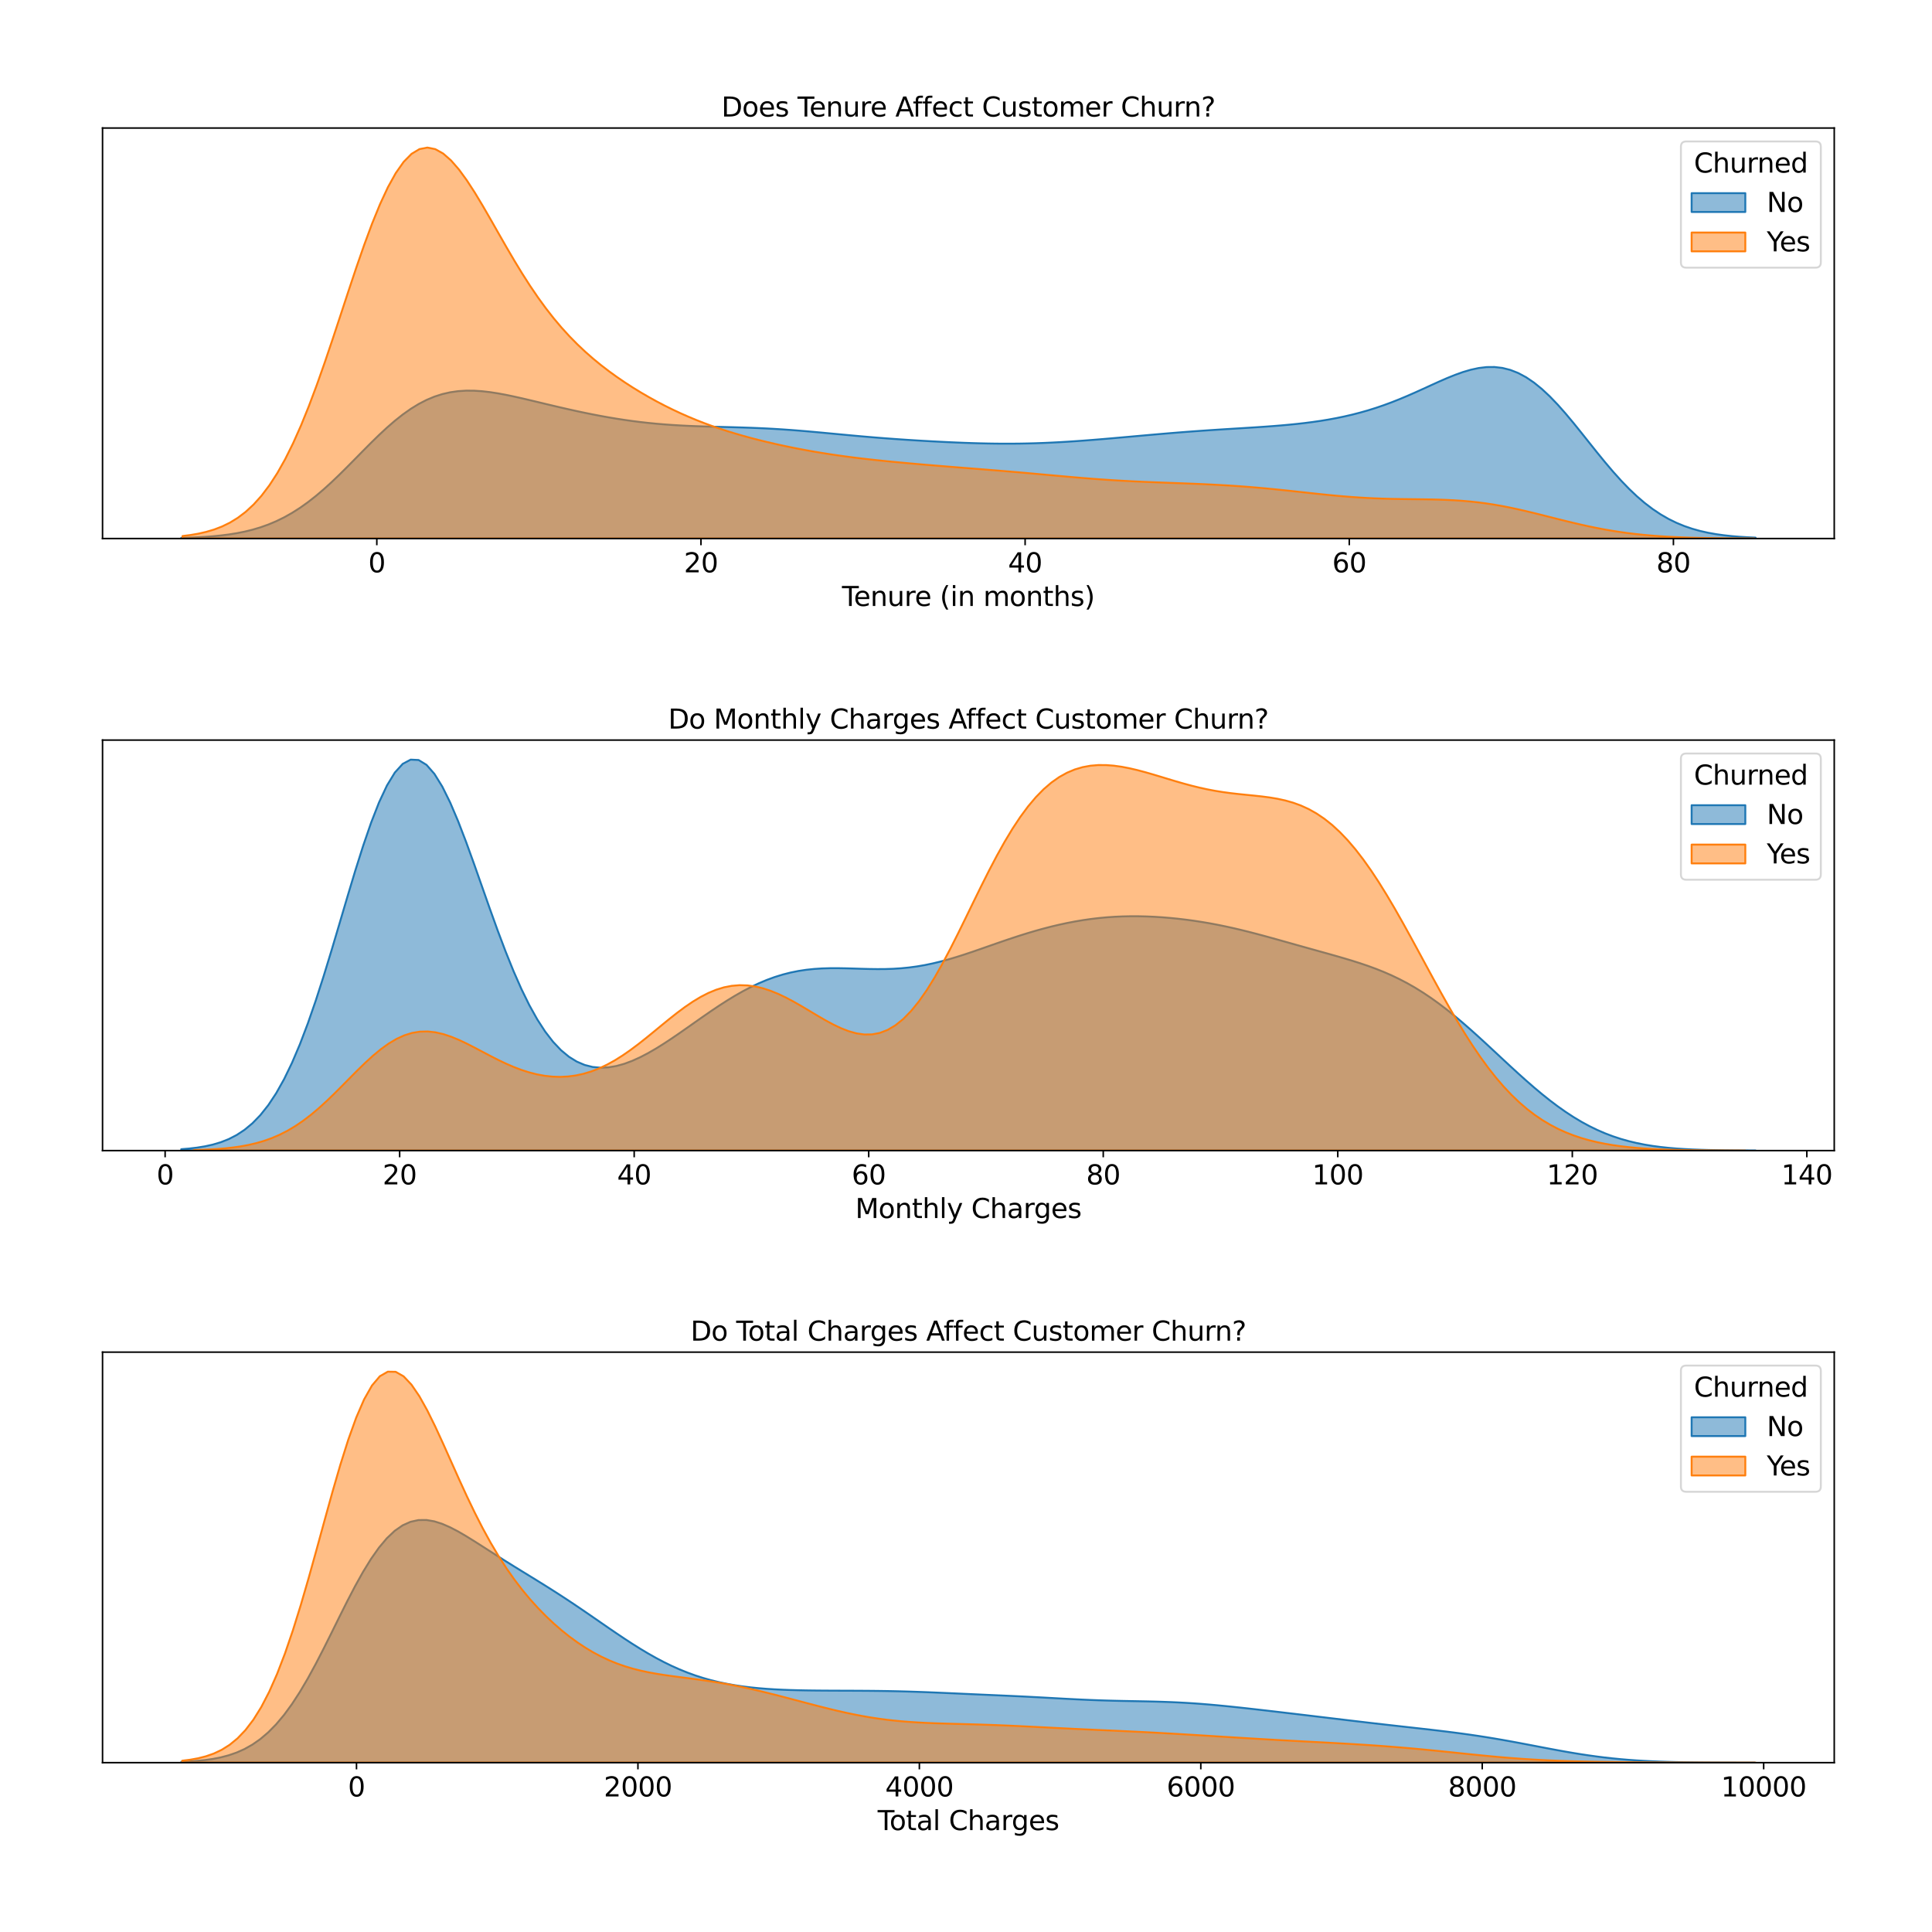 <?xml version="1.0" encoding="utf-8" standalone="no"?>
<!DOCTYPE svg PUBLIC "-//W3C//DTD SVG 1.1//EN"
  "http://www.w3.org/Graphics/SVG/1.1/DTD/svg11.dtd">
<svg height="1008pt" version="1.1" viewBox="0 0 1008 1008" width="1008pt" xmlns="http://www.w3.org/2000/svg" xmlns:xlink="http://www.w3.org/1999/xlink">
 <defs>
  <style type="text/css">*{stroke-linecap:butt;stroke-linejoin:round;}</style>
 </defs>
 <g id="figure_1">
  <g id="patch_1">
   <path d="M 0 1008 
L 1008 1008 
L 1008 0 
L 0 0 
z
" style="fill:#ffffff;"/>
  </g>
  <g id="axes_1">
   <g id="patch_2">
    <path d="M 53.5 280.973 
L 956.996 280.973 
L 956.996 66.8 
L 53.5 66.8 
z
" style="fill:#ffffff;"/>
   </g>
   <g id="PolyCollection_1">
    <defs>
     <path d="M 94.568 -727.35 
L 94.568 -727.027 
L 98.695 -727.027 
L 102.823 -727.027 
L 106.95 -727.027 
L 111.078 -727.027 
L 115.205 -727.027 
L 119.333 -727.027 
L 123.46 -727.027 
L 127.588 -727.027 
L 131.715 -727.027 
L 135.842 -727.027 
L 139.97 -727.027 
L 144.097 -727.027 
L 148.225 -727.027 
L 152.352 -727.027 
L 156.48 -727.027 
L 160.607 -727.027 
L 164.734 -727.027 
L 168.862 -727.027 
L 172.989 -727.027 
L 177.117 -727.027 
L 181.244 -727.027 
L 185.372 -727.027 
L 189.499 -727.027 
L 193.627 -727.027 
L 197.754 -727.027 
L 201.881 -727.027 
L 206.009 -727.027 
L 210.136 -727.027 
L 214.264 -727.027 
L 218.391 -727.027 
L 222.519 -727.027 
L 226.646 -727.027 
L 230.773 -727.027 
L 234.901 -727.027 
L 239.028 -727.027 
L 243.156 -727.027 
L 247.283 -727.027 
L 251.411 -727.027 
L 255.538 -727.027 
L 259.666 -727.027 
L 263.793 -727.027 
L 267.92 -727.027 
L 272.048 -727.027 
L 276.175 -727.027 
L 280.303 -727.027 
L 284.43 -727.027 
L 288.558 -727.027 
L 292.685 -727.027 
L 296.813 -727.027 
L 300.94 -727.027 
L 305.067 -727.027 
L 309.195 -727.027 
L 313.322 -727.027 
L 317.45 -727.027 
L 321.577 -727.027 
L 325.705 -727.027 
L 329.832 -727.027 
L 333.959 -727.027 
L 338.087 -727.027 
L 342.214 -727.027 
L 346.342 -727.027 
L 350.469 -727.027 
L 354.597 -727.027 
L 358.724 -727.027 
L 362.852 -727.027 
L 366.979 -727.027 
L 371.106 -727.027 
L 375.234 -727.027 
L 379.361 -727.027 
L 383.489 -727.027 
L 387.616 -727.027 
L 391.744 -727.027 
L 395.871 -727.027 
L 399.998 -727.027 
L 404.126 -727.027 
L 408.253 -727.027 
L 412.381 -727.027 
L 416.508 -727.027 
L 420.636 -727.027 
L 424.763 -727.027 
L 428.891 -727.027 
L 433.018 -727.027 
L 437.145 -727.027 
L 441.273 -727.027 
L 445.4 -727.027 
L 449.528 -727.027 
L 453.655 -727.027 
L 457.783 -727.027 
L 461.91 -727.027 
L 466.037 -727.027 
L 470.165 -727.027 
L 474.292 -727.027 
L 478.42 -727.027 
L 482.547 -727.027 
L 486.675 -727.027 
L 490.802 -727.027 
L 494.93 -727.027 
L 499.057 -727.027 
L 503.184 -727.027 
L 507.312 -727.027 
L 511.439 -727.027 
L 515.567 -727.027 
L 519.694 -727.027 
L 523.822 -727.027 
L 527.949 -727.027 
L 532.076 -727.027 
L 536.204 -727.027 
L 540.331 -727.027 
L 544.459 -727.027 
L 548.586 -727.027 
L 552.714 -727.027 
L 556.841 -727.027 
L 560.969 -727.027 
L 565.096 -727.027 
L 569.223 -727.027 
L 573.351 -727.027 
L 577.478 -727.027 
L 581.606 -727.027 
L 585.733 -727.027 
L 589.861 -727.027 
L 593.988 -727.027 
L 598.116 -727.027 
L 602.243 -727.027 
L 606.37 -727.027 
L 610.498 -727.027 
L 614.625 -727.027 
L 618.753 -727.027 
L 622.88 -727.027 
L 627.008 -727.027 
L 631.135 -727.027 
L 635.262 -727.027 
L 639.39 -727.027 
L 643.517 -727.027 
L 647.645 -727.027 
L 651.772 -727.027 
L 655.9 -727.027 
L 660.027 -727.027 
L 664.155 -727.027 
L 668.282 -727.027 
L 672.409 -727.027 
L 676.537 -727.027 
L 680.664 -727.027 
L 684.792 -727.027 
L 688.919 -727.027 
L 693.047 -727.027 
L 697.174 -727.027 
L 701.301 -727.027 
L 705.429 -727.027 
L 709.556 -727.027 
L 713.684 -727.027 
L 717.811 -727.027 
L 721.939 -727.027 
L 726.066 -727.027 
L 730.194 -727.027 
L 734.321 -727.027 
L 738.448 -727.027 
L 742.576 -727.027 
L 746.703 -727.027 
L 750.831 -727.027 
L 754.958 -727.027 
L 759.086 -727.027 
L 763.213 -727.027 
L 767.34 -727.027 
L 771.468 -727.027 
L 775.595 -727.027 
L 779.723 -727.027 
L 783.85 -727.027 
L 787.978 -727.027 
L 792.105 -727.027 
L 796.233 -727.027 
L 800.36 -727.027 
L 804.487 -727.027 
L 808.615 -727.027 
L 812.742 -727.027 
L 816.87 -727.027 
L 820.997 -727.027 
L 825.125 -727.027 
L 829.252 -727.027 
L 833.38 -727.027 
L 837.507 -727.027 
L 841.634 -727.027 
L 845.762 -727.027 
L 849.889 -727.027 
L 854.017 -727.027 
L 858.144 -727.027 
L 862.272 -727.027 
L 866.399 -727.027 
L 870.526 -727.027 
L 874.654 -727.027 
L 878.781 -727.027 
L 882.909 -727.027 
L 887.036 -727.027 
L 891.164 -727.027 
L 895.291 -727.027 
L 899.419 -727.027 
L 903.546 -727.027 
L 907.673 -727.027 
L 911.801 -727.027 
L 915.928 -727.027 
L 915.928 -727.497 
L 915.928 -727.497 
L 911.801 -727.687 
L 907.673 -727.943 
L 903.546 -728.284 
L 899.419 -728.73 
L 895.291 -729.307 
L 891.164 -730.043 
L 887.036 -730.97 
L 882.909 -732.121 
L 878.781 -733.531 
L 874.654 -735.234 
L 870.526 -737.262 
L 866.399 -739.644 
L 862.272 -742.402 
L 858.144 -745.549 
L 854.017 -749.087 
L 849.889 -753.007 
L 845.762 -757.285 
L 841.634 -761.88 
L 837.507 -766.738 
L 833.38 -771.791 
L 829.252 -776.957 
L 825.125 -782.144 
L 820.997 -787.256 
L 816.87 -792.193 
L 812.742 -796.858 
L 808.615 -801.16 
L 804.487 -805.02 
L 800.36 -808.372 
L 796.233 -811.169 
L 792.105 -813.381 
L 787.978 -815 
L 783.85 -816.034 
L 779.723 -816.511 
L 775.595 -816.474 
L 771.468 -815.978 
L 767.34 -815.084 
L 763.213 -813.862 
L 759.086 -812.381 
L 754.958 -810.709 
L 750.831 -808.909 
L 746.703 -807.039 
L 742.576 -805.15 
L 738.448 -803.283 
L 734.321 -801.47 
L 730.194 -799.739 
L 726.066 -798.105 
L 721.939 -796.582 
L 717.811 -795.174 
L 713.684 -793.884 
L 709.556 -792.711 
L 705.429 -791.65 
L 701.301 -790.696 
L 697.174 -789.843 
L 693.047 -789.082 
L 688.919 -788.406 
L 684.792 -787.808 
L 680.664 -787.279 
L 676.537 -786.811 
L 672.409 -786.396 
L 668.282 -786.026 
L 664.155 -785.693 
L 660.027 -785.39 
L 655.9 -785.108 
L 651.772 -784.843 
L 647.645 -784.585 
L 643.517 -784.331 
L 639.39 -784.076 
L 635.262 -783.814 
L 631.135 -783.542 
L 627.008 -783.26 
L 622.88 -782.964 
L 618.753 -782.654 
L 614.625 -782.331 
L 610.498 -781.995 
L 606.37 -781.647 
L 602.243 -781.29 
L 598.116 -780.926 
L 593.988 -780.558 
L 589.861 -780.187 
L 585.733 -779.818 
L 581.606 -779.453 
L 577.478 -779.095 
L 573.351 -778.748 
L 569.223 -778.415 
L 565.096 -778.099 
L 560.969 -777.805 
L 556.841 -777.534 
L 552.714 -777.29 
L 548.586 -777.076 
L 544.459 -776.894 
L 540.331 -776.747 
L 536.204 -776.634 
L 532.076 -776.558 
L 527.949 -776.518 
L 523.822 -776.513 
L 519.694 -776.542 
L 515.567 -776.604 
L 511.439 -776.695 
L 507.312 -776.813 
L 503.184 -776.956 
L 499.057 -777.12 
L 494.93 -777.303 
L 490.802 -777.503 
L 486.675 -777.718 
L 482.547 -777.949 
L 478.42 -778.193 
L 474.292 -778.452 
L 470.165 -778.727 
L 466.037 -779.017 
L 461.91 -779.324 
L 457.783 -779.648 
L 453.655 -779.989 
L 449.528 -780.345 
L 445.4 -780.715 
L 441.273 -781.097 
L 437.145 -781.485 
L 433.018 -781.876 
L 428.891 -782.264 
L 424.763 -782.643 
L 420.636 -783.008 
L 416.508 -783.352 
L 412.381 -783.671 
L 408.253 -783.961 
L 404.126 -784.219 
L 399.998 -784.446 
L 395.871 -784.64 
L 391.744 -784.806 
L 387.616 -784.947 
L 383.489 -785.069 
L 379.361 -785.178 
L 375.234 -785.283 
L 371.106 -785.393 
L 366.979 -785.515 
L 362.852 -785.658 
L 358.724 -785.831 
L 354.597 -786.04 
L 350.469 -786.293 
L 346.342 -786.594 
L 342.214 -786.948 
L 338.087 -787.357 
L 333.959 -787.824 
L 329.832 -788.348 
L 325.705 -788.929 
L 321.577 -789.566 
L 317.45 -790.257 
L 313.322 -791 
L 309.195 -791.79 
L 305.067 -792.625 
L 300.94 -793.5 
L 296.813 -794.412 
L 292.685 -795.354 
L 288.558 -796.321 
L 284.43 -797.306 
L 280.303 -798.297 
L 276.175 -799.282 
L 272.048 -800.246 
L 267.92 -801.168 
L 263.793 -802.024 
L 259.666 -802.786 
L 255.538 -803.42 
L 251.411 -803.89 
L 247.283 -804.156 
L 243.156 -804.178 
L 239.028 -803.914 
L 234.901 -803.327 
L 230.773 -802.382 
L 226.646 -801.054 
L 222.519 -799.325 
L 218.391 -797.188 
L 214.264 -794.65 
L 210.136 -791.728 
L 206.009 -788.455 
L 201.881 -784.874 
L 197.754 -781.039 
L 193.627 -777.013 
L 189.499 -772.864 
L 185.372 -768.663 
L 181.244 -764.481 
L 177.117 -760.385 
L 172.989 -756.435 
L 168.862 -752.685 
L 164.734 -749.178 
L 160.607 -745.946 
L 156.48 -743.011 
L 152.352 -740.384 
L 148.225 -738.064 
L 144.097 -736.046 
L 139.97 -734.314 
L 135.842 -732.848 
L 131.715 -731.623 
L 127.588 -730.614 
L 123.46 -729.795 
L 119.333 -729.137 
L 115.205 -728.617 
L 111.078 -728.211 
L 106.95 -727.899 
L 102.823 -727.661 
L 98.695 -727.482 
L 94.568 -727.35 
z
" id="mc8076f3323" style="stroke:#1f77b4;"/>
    </defs>
    <g clip-path="url(#p709bfeb58c)">
     <use style="fill:#1f77b4;fill-opacity:0.5;stroke:#1f77b4;" x="0" xlink:href="#mc8076f3323" y="1008"/>
    </g>
   </g>
   <g id="PolyCollection_2">
    <defs>
     <path d="M 95.231 -728.326 
L 95.231 -727.027 
L 99.352 -727.027 
L 103.473 -727.027 
L 107.594 -727.027 
L 111.715 -727.027 
L 115.835 -727.027 
L 119.956 -727.027 
L 124.077 -727.027 
L 128.198 -727.027 
L 132.318 -727.027 
L 136.439 -727.027 
L 140.56 -727.027 
L 144.681 -727.027 
L 148.801 -727.027 
L 152.922 -727.027 
L 157.043 -727.027 
L 161.164 -727.027 
L 165.285 -727.027 
L 169.405 -727.027 
L 173.526 -727.027 
L 177.647 -727.027 
L 181.768 -727.027 
L 185.888 -727.027 
L 190.009 -727.027 
L 194.13 -727.027 
L 198.251 -727.027 
L 202.371 -727.027 
L 206.492 -727.027 
L 210.613 -727.027 
L 214.734 -727.027 
L 218.855 -727.027 
L 222.975 -727.027 
L 227.096 -727.027 
L 231.217 -727.027 
L 235.338 -727.027 
L 239.458 -727.027 
L 243.579 -727.027 
L 247.7 -727.027 
L 251.821 -727.027 
L 255.941 -727.027 
L 260.062 -727.027 
L 264.183 -727.027 
L 268.304 -727.027 
L 272.425 -727.027 
L 276.545 -727.027 
L 280.666 -727.027 
L 284.787 -727.027 
L 288.908 -727.027 
L 293.028 -727.027 
L 297.149 -727.027 
L 301.27 -727.027 
L 305.391 -727.027 
L 309.512 -727.027 
L 313.632 -727.027 
L 317.753 -727.027 
L 321.874 -727.027 
L 325.995 -727.027 
L 330.115 -727.027 
L 334.236 -727.027 
L 338.357 -727.027 
L 342.478 -727.027 
L 346.598 -727.027 
L 350.719 -727.027 
L 354.84 -727.027 
L 358.961 -727.027 
L 363.082 -727.027 
L 367.202 -727.027 
L 371.323 -727.027 
L 375.444 -727.027 
L 379.565 -727.027 
L 383.685 -727.027 
L 387.806 -727.027 
L 391.927 -727.027 
L 396.048 -727.027 
L 400.168 -727.027 
L 404.289 -727.027 
L 408.41 -727.027 
L 412.531 -727.027 
L 416.652 -727.027 
L 420.772 -727.027 
L 424.893 -727.027 
L 429.014 -727.027 
L 433.135 -727.027 
L 437.255 -727.027 
L 441.376 -727.027 
L 445.497 -727.027 
L 449.618 -727.027 
L 453.739 -727.027 
L 457.859 -727.027 
L 461.98 -727.027 
L 466.101 -727.027 
L 470.222 -727.027 
L 474.342 -727.027 
L 478.463 -727.027 
L 482.584 -727.027 
L 486.705 -727.027 
L 490.825 -727.027 
L 494.946 -727.027 
L 499.067 -727.027 
L 503.188 -727.027 
L 507.309 -727.027 
L 511.429 -727.027 
L 515.55 -727.027 
L 519.671 -727.027 
L 523.792 -727.027 
L 527.912 -727.027 
L 532.033 -727.027 
L 536.154 -727.027 
L 540.275 -727.027 
L 544.395 -727.027 
L 548.516 -727.027 
L 552.637 -727.027 
L 556.758 -727.027 
L 560.879 -727.027 
L 564.999 -727.027 
L 569.12 -727.027 
L 573.241 -727.027 
L 577.362 -727.027 
L 581.482 -727.027 
L 585.603 -727.027 
L 589.724 -727.027 
L 593.845 -727.027 
L 597.965 -727.027 
L 602.086 -727.027 
L 606.207 -727.027 
L 610.328 -727.027 
L 614.449 -727.027 
L 618.569 -727.027 
L 622.69 -727.027 
L 626.811 -727.027 
L 630.932 -727.027 
L 635.052 -727.027 
L 639.173 -727.027 
L 643.294 -727.027 
L 647.415 -727.027 
L 651.536 -727.027 
L 655.656 -727.027 
L 659.777 -727.027 
L 663.898 -727.027 
L 668.019 -727.027 
L 672.139 -727.027 
L 676.26 -727.027 
L 680.381 -727.027 
L 684.502 -727.027 
L 688.622 -727.027 
L 692.743 -727.027 
L 696.864 -727.027 
L 700.985 -727.027 
L 705.106 -727.027 
L 709.226 -727.027 
L 713.347 -727.027 
L 717.468 -727.027 
L 721.589 -727.027 
L 725.709 -727.027 
L 729.83 -727.027 
L 733.951 -727.027 
L 738.072 -727.027 
L 742.192 -727.027 
L 746.313 -727.027 
L 750.434 -727.027 
L 754.555 -727.027 
L 758.676 -727.027 
L 762.796 -727.027 
L 766.917 -727.027 
L 771.038 -727.027 
L 775.159 -727.027 
L 779.279 -727.027 
L 783.4 -727.027 
L 787.521 -727.027 
L 791.642 -727.027 
L 795.763 -727.027 
L 799.883 -727.027 
L 804.004 -727.027 
L 808.125 -727.027 
L 812.246 -727.027 
L 816.366 -727.027 
L 820.487 -727.027 
L 824.608 -727.027 
L 828.729 -727.027 
L 832.849 -727.027 
L 836.97 -727.027 
L 841.091 -727.027 
L 845.212 -727.027 
L 849.333 -727.027 
L 853.453 -727.027 
L 857.574 -727.027 
L 861.695 -727.027 
L 865.816 -727.027 
L 869.936 -727.027 
L 874.057 -727.027 
L 878.178 -727.027 
L 882.299 -727.027 
L 886.419 -727.027 
L 890.54 -727.027 
L 894.661 -727.027 
L 898.782 -727.027 
L 902.903 -727.027 
L 907.023 -727.027 
L 911.144 -727.027 
L 915.265 -727.027 
L 915.265 -727.062 
L 915.265 -727.062 
L 911.144 -727.077 
L 907.023 -727.098 
L 902.903 -727.126 
L 898.782 -727.165 
L 894.661 -727.215 
L 890.54 -727.281 
L 886.419 -727.367 
L 882.299 -727.477 
L 878.178 -727.615 
L 874.057 -727.788 
L 869.936 -728 
L 865.816 -728.258 
L 861.695 -728.568 
L 857.574 -728.935 
L 853.453 -729.365 
L 849.333 -729.863 
L 845.212 -730.431 
L 841.091 -731.072 
L 836.97 -731.786 
L 832.849 -732.57 
L 828.729 -733.421 
L 824.608 -734.331 
L 820.487 -735.293 
L 816.366 -736.295 
L 812.246 -737.325 
L 808.125 -738.367 
L 804.004 -739.407 
L 799.883 -740.429 
L 795.763 -741.416 
L 791.642 -742.354 
L 787.521 -743.229 
L 783.4 -744.03 
L 779.279 -744.747 
L 775.159 -745.374 
L 771.038 -745.91 
L 766.917 -746.353 
L 762.796 -746.708 
L 758.676 -746.982 
L 754.555 -747.185 
L 750.434 -747.329 
L 746.313 -747.426 
L 742.192 -747.492 
L 738.072 -747.541 
L 733.951 -747.588 
L 729.83 -747.645 
L 725.709 -747.725 
L 721.589 -747.836 
L 717.468 -747.987 
L 713.347 -748.18 
L 709.226 -748.42 
L 705.106 -748.704 
L 700.985 -749.031 
L 696.864 -749.396 
L 692.743 -749.793 
L 688.622 -750.214 
L 684.502 -750.653 
L 680.381 -751.102 
L 676.26 -751.552 
L 672.139 -751.996 
L 668.019 -752.428 
L 663.898 -752.843 
L 659.777 -753.236 
L 655.656 -753.604 
L 651.536 -753.945 
L 647.415 -754.257 
L 643.294 -754.542 
L 639.173 -754.799 
L 635.052 -755.032 
L 630.932 -755.241 
L 626.811 -755.431 
L 622.69 -755.606 
L 618.569 -755.768 
L 614.449 -755.923 
L 610.328 -756.074 
L 606.207 -756.227 
L 602.086 -756.387 
L 597.965 -756.556 
L 593.845 -756.74 
L 589.724 -756.941 
L 585.603 -757.162 
L 581.482 -757.405 
L 577.362 -757.671 
L 573.241 -757.96 
L 569.12 -758.27 
L 564.999 -758.599 
L 560.879 -758.945 
L 556.758 -759.304 
L 552.637 -759.671 
L 548.516 -760.044 
L 544.395 -760.418 
L 540.275 -760.79 
L 536.154 -761.158 
L 532.033 -761.519 
L 527.912 -761.873 
L 523.792 -762.219 
L 519.671 -762.558 
L 515.55 -762.892 
L 511.429 -763.22 
L 507.309 -763.546 
L 503.188 -763.872 
L 499.067 -764.198 
L 494.946 -764.527 
L 490.825 -764.861 
L 486.705 -765.2 
L 482.584 -765.546 
L 478.463 -765.901 
L 474.342 -766.265 
L 470.222 -766.64 
L 466.101 -767.03 
L 461.98 -767.436 
L 457.859 -767.861 
L 453.739 -768.308 
L 449.618 -768.782 
L 445.497 -769.284 
L 441.376 -769.819 
L 437.255 -770.389 
L 433.135 -770.997 
L 429.014 -771.644 
L 424.893 -772.332 
L 420.772 -773.062 
L 416.652 -773.835 
L 412.531 -774.651 
L 408.41 -775.512 
L 404.289 -776.42 
L 400.168 -777.376 
L 396.048 -778.384 
L 391.927 -779.448 
L 387.806 -780.573 
L 383.685 -781.764 
L 379.565 -783.028 
L 375.444 -784.372 
L 371.323 -785.801 
L 367.202 -787.323 
L 363.082 -788.942 
L 358.961 -790.662 
L 354.84 -792.489 
L 350.719 -794.424 
L 346.598 -796.47 
L 342.478 -798.631 
L 338.357 -800.909 
L 334.236 -803.308 
L 330.115 -805.835 
L 325.995 -808.499 
L 321.874 -811.311 
L 317.753 -814.289 
L 313.632 -817.452 
L 309.512 -820.826 
L 305.391 -824.438 
L 301.27 -828.319 
L 297.149 -832.504 
L 293.028 -837.022 
L 288.908 -841.905 
L 284.787 -847.173 
L 280.666 -852.84 
L 276.545 -858.902 
L 272.425 -865.339 
L 268.304 -872.108 
L 264.183 -879.141 
L 260.062 -886.341 
L 255.941 -893.582 
L 251.821 -900.711 
L 247.7 -907.55 
L 243.579 -913.9 
L 239.458 -919.551 
L 235.338 -924.285 
L 231.217 -927.895 
L 227.096 -930.188 
L 222.975 -931.001 
L 218.855 -930.209 
L 214.734 -927.736 
L 210.613 -923.557 
L 206.492 -917.708 
L 202.371 -910.28 
L 198.251 -901.419 
L 194.13 -891.317 
L 190.009 -880.207 
L 185.888 -868.348 
L 181.768 -856.011 
L 177.647 -843.47 
L 173.526 -830.99 
L 169.405 -818.811 
L 165.285 -807.145 
L 161.164 -796.164 
L 157.043 -786.003 
L 152.922 -776.753 
L 148.801 -768.465 
L 144.681 -761.154 
L 140.56 -754.801 
L 136.439 -749.362 
L 132.318 -744.775 
L 128.198 -740.962 
L 124.077 -737.836 
L 119.956 -735.311 
L 115.835 -733.299 
L 111.715 -731.718 
L 107.594 -730.493 
L 103.473 -729.557 
L 99.352 -728.851 
L 95.231 -728.326 
z
" id="mb0e529c815" style="stroke:#ff7f0e;"/>
    </defs>
    <g clip-path="url(#p709bfeb58c)">
     <use style="fill:#ff7f0e;fill-opacity:0.5;stroke:#ff7f0e;" x="0" xlink:href="#mb0e529c815" y="1008"/>
    </g>
   </g>
   <g id="matplotlib.axis_1">
    <g id="xtick_1">
     <g id="line2d_1">
      <defs>
       <path d="M 0 0 
L 0 3.5 
" id="m32377bd631" style="stroke:#000000;stroke-width:0.8;"/>
      </defs>
      <g>
       <use style="stroke:#000000;stroke-width:0.8;" x="196.6" xlink:href="#m32377bd631" y="280.973"/>
      </g>
     </g>
     <g id="text_1">
      <!-- 0 -->
      <g transform="translate(192.146 298.611)scale(0.14 -0.14)">
       <defs>
        <path d="M 2034 4250 
Q 1547 4250 1301 3770 
Q 1056 3291 1056 2328 
Q 1056 1369 1301 889 
Q 1547 409 2034 409 
Q 2525 409 2770 889 
Q 3016 1369 3016 2328 
Q 3016 3291 2770 3770 
Q 2525 4250 2034 4250 
z
M 2034 4750 
Q 2819 4750 3233 4129 
Q 3647 3509 3647 2328 
Q 3647 1150 3233 529 
Q 2819 -91 2034 -91 
Q 1250 -91 836 529 
Q 422 1150 422 2328 
Q 422 3509 836 4129 
Q 1250 4750 2034 4750 
z
" id="DejaVuSans-30" transform="scale(0.016)"/>
       </defs>
       <use xlink:href="#DejaVuSans-30"/>
      </g>
     </g>
    </g>
    <g id="xtick_2">
     <g id="line2d_2">
      <g>
       <use style="stroke:#000000;stroke-width:0.8;" x="365.722" xlink:href="#m32377bd631" y="280.973"/>
      </g>
     </g>
     <g id="text_2">
      <!-- 20 -->
      <g transform="translate(356.815 298.611)scale(0.14 -0.14)">
       <defs>
        <path d="M 1228 531 
L 3431 531 
L 3431 0 
L 469 0 
L 469 531 
Q 828 903 1448 1529 
Q 2069 2156 2228 2338 
Q 2531 2678 2651 2914 
Q 2772 3150 2772 3378 
Q 2772 3750 2511 3984 
Q 2250 4219 1831 4219 
Q 1534 4219 1204 4116 
Q 875 4013 500 3803 
L 500 4441 
Q 881 4594 1212 4672 
Q 1544 4750 1819 4750 
Q 2544 4750 2975 4387 
Q 3406 4025 3406 3419 
Q 3406 3131 3298 2873 
Q 3191 2616 2906 2266 
Q 2828 2175 2409 1742 
Q 1991 1309 1228 531 
z
" id="DejaVuSans-32" transform="scale(0.016)"/>
       </defs>
       <use xlink:href="#DejaVuSans-32"/>
       <use x="63.623" xlink:href="#DejaVuSans-30"/>
      </g>
     </g>
    </g>
    <g id="xtick_3">
     <g id="line2d_3">
      <g>
       <use style="stroke:#000000;stroke-width:0.8;" x="534.845" xlink:href="#m32377bd631" y="280.973"/>
      </g>
     </g>
     <g id="text_3">
      <!-- 40 -->
      <g transform="translate(525.937 298.611)scale(0.14 -0.14)">
       <defs>
        <path d="M 2419 4116 
L 825 1625 
L 2419 1625 
L 2419 4116 
z
M 2253 4666 
L 3047 4666 
L 3047 1625 
L 3713 1625 
L 3713 1100 
L 3047 1100 
L 3047 0 
L 2419 0 
L 2419 1100 
L 313 1100 
L 313 1709 
L 2253 4666 
z
" id="DejaVuSans-34" transform="scale(0.016)"/>
       </defs>
       <use xlink:href="#DejaVuSans-34"/>
       <use x="63.623" xlink:href="#DejaVuSans-30"/>
      </g>
     </g>
    </g>
    <g id="xtick_4">
     <g id="line2d_4">
      <g>
       <use style="stroke:#000000;stroke-width:0.8;" x="703.967" xlink:href="#m32377bd631" y="280.973"/>
      </g>
     </g>
     <g id="text_4">
      <!-- 60 -->
      <g transform="translate(695.06 298.611)scale(0.14 -0.14)">
       <defs>
        <path d="M 2113 2584 
Q 1688 2584 1439 2293 
Q 1191 2003 1191 1497 
Q 1191 994 1439 701 
Q 1688 409 2113 409 
Q 2538 409 2786 701 
Q 3034 994 3034 1497 
Q 3034 2003 2786 2293 
Q 2538 2584 2113 2584 
z
M 3366 4563 
L 3366 3988 
Q 3128 4100 2886 4159 
Q 2644 4219 2406 4219 
Q 1781 4219 1451 3797 
Q 1122 3375 1075 2522 
Q 1259 2794 1537 2939 
Q 1816 3084 2150 3084 
Q 2853 3084 3261 2657 
Q 3669 2231 3669 1497 
Q 3669 778 3244 343 
Q 2819 -91 2113 -91 
Q 1303 -91 875 529 
Q 447 1150 447 2328 
Q 447 3434 972 4092 
Q 1497 4750 2381 4750 
Q 2619 4750 2861 4703 
Q 3103 4656 3366 4563 
z
" id="DejaVuSans-36" transform="scale(0.016)"/>
       </defs>
       <use xlink:href="#DejaVuSans-36"/>
       <use x="63.623" xlink:href="#DejaVuSans-30"/>
      </g>
     </g>
    </g>
    <g id="xtick_5">
     <g id="line2d_5">
      <g>
       <use style="stroke:#000000;stroke-width:0.8;" x="873.09" xlink:href="#m32377bd631" y="280.973"/>
      </g>
     </g>
     <g id="text_5">
      <!-- 80 -->
      <g transform="translate(864.182 298.611)scale(0.14 -0.14)">
       <defs>
        <path d="M 2034 2216 
Q 1584 2216 1326 1975 
Q 1069 1734 1069 1313 
Q 1069 891 1326 650 
Q 1584 409 2034 409 
Q 2484 409 2743 651 
Q 3003 894 3003 1313 
Q 3003 1734 2745 1975 
Q 2488 2216 2034 2216 
z
M 1403 2484 
Q 997 2584 770 2862 
Q 544 3141 544 3541 
Q 544 4100 942 4425 
Q 1341 4750 2034 4750 
Q 2731 4750 3128 4425 
Q 3525 4100 3525 3541 
Q 3525 3141 3298 2862 
Q 3072 2584 2669 2484 
Q 3125 2378 3379 2068 
Q 3634 1759 3634 1313 
Q 3634 634 3220 271 
Q 2806 -91 2034 -91 
Q 1263 -91 848 271 
Q 434 634 434 1313 
Q 434 1759 690 2068 
Q 947 2378 1403 2484 
z
M 1172 3481 
Q 1172 3119 1398 2916 
Q 1625 2713 2034 2713 
Q 2441 2713 2670 2916 
Q 2900 3119 2900 3481 
Q 2900 3844 2670 4047 
Q 2441 4250 2034 4250 
Q 1625 4250 1398 4047 
Q 1172 3844 1172 3481 
z
" id="DejaVuSans-38" transform="scale(0.016)"/>
       </defs>
       <use xlink:href="#DejaVuSans-38"/>
       <use x="63.623" xlink:href="#DejaVuSans-30"/>
      </g>
     </g>
    </g>
    <g id="text_6">
     <!-- Tenure (in months) -->
     <g transform="translate(439.298 316.161)scale(0.14 -0.14)">
      <defs>
       <path d="M -19 4666 
L 3928 4666 
L 3928 4134 
L 2272 4134 
L 2272 0 
L 1638 0 
L 1638 4134 
L -19 4134 
L -19 4666 
z
" id="DejaVuSans-54" transform="scale(0.016)"/>
       <path d="M 3597 1894 
L 3597 1613 
L 953 1613 
Q 991 1019 1311 708 
Q 1631 397 2203 397 
Q 2534 397 2845 478 
Q 3156 559 3463 722 
L 3463 178 
Q 3153 47 2828 -22 
Q 2503 -91 2169 -91 
Q 1331 -91 842 396 
Q 353 884 353 1716 
Q 353 2575 817 3079 
Q 1281 3584 2069 3584 
Q 2775 3584 3186 3129 
Q 3597 2675 3597 1894 
z
M 3022 2063 
Q 3016 2534 2758 2815 
Q 2500 3097 2075 3097 
Q 1594 3097 1305 2825 
Q 1016 2553 972 2059 
L 3022 2063 
z
" id="DejaVuSans-65" transform="scale(0.016)"/>
       <path d="M 3513 2113 
L 3513 0 
L 2938 0 
L 2938 2094 
Q 2938 2591 2744 2837 
Q 2550 3084 2163 3084 
Q 1697 3084 1428 2787 
Q 1159 2491 1159 1978 
L 1159 0 
L 581 0 
L 581 3500 
L 1159 3500 
L 1159 2956 
Q 1366 3272 1645 3428 
Q 1925 3584 2291 3584 
Q 2894 3584 3203 3211 
Q 3513 2838 3513 2113 
z
" id="DejaVuSans-6e" transform="scale(0.016)"/>
       <path d="M 544 1381 
L 544 3500 
L 1119 3500 
L 1119 1403 
Q 1119 906 1312 657 
Q 1506 409 1894 409 
Q 2359 409 2629 706 
Q 2900 1003 2900 1516 
L 2900 3500 
L 3475 3500 
L 3475 0 
L 2900 0 
L 2900 538 
Q 2691 219 2414 64 
Q 2138 -91 1772 -91 
Q 1169 -91 856 284 
Q 544 659 544 1381 
z
M 1991 3584 
L 1991 3584 
z
" id="DejaVuSans-75" transform="scale(0.016)"/>
       <path d="M 2631 2963 
Q 2534 3019 2420 3045 
Q 2306 3072 2169 3072 
Q 1681 3072 1420 2755 
Q 1159 2438 1159 1844 
L 1159 0 
L 581 0 
L 581 3500 
L 1159 3500 
L 1159 2956 
Q 1341 3275 1631 3429 
Q 1922 3584 2338 3584 
Q 2397 3584 2469 3576 
Q 2541 3569 2628 3553 
L 2631 2963 
z
" id="DejaVuSans-72" transform="scale(0.016)"/>
       <path id="DejaVuSans-20" transform="scale(0.016)"/>
       <path d="M 1984 4856 
Q 1566 4138 1362 3434 
Q 1159 2731 1159 2009 
Q 1159 1288 1364 580 
Q 1569 -128 1984 -844 
L 1484 -844 
Q 1016 -109 783 600 
Q 550 1309 550 2009 
Q 550 2706 781 3412 
Q 1013 4119 1484 4856 
L 1984 4856 
z
" id="DejaVuSans-28" transform="scale(0.016)"/>
       <path d="M 603 3500 
L 1178 3500 
L 1178 0 
L 603 0 
L 603 3500 
z
M 603 4863 
L 1178 4863 
L 1178 4134 
L 603 4134 
L 603 4863 
z
" id="DejaVuSans-69" transform="scale(0.016)"/>
       <path d="M 3328 2828 
Q 3544 3216 3844 3400 
Q 4144 3584 4550 3584 
Q 5097 3584 5394 3201 
Q 5691 2819 5691 2113 
L 5691 0 
L 5113 0 
L 5113 2094 
Q 5113 2597 4934 2840 
Q 4756 3084 4391 3084 
Q 3944 3084 3684 2787 
Q 3425 2491 3425 1978 
L 3425 0 
L 2847 0 
L 2847 2094 
Q 2847 2600 2669 2842 
Q 2491 3084 2119 3084 
Q 1678 3084 1418 2786 
Q 1159 2488 1159 1978 
L 1159 0 
L 581 0 
L 581 3500 
L 1159 3500 
L 1159 2956 
Q 1356 3278 1631 3431 
Q 1906 3584 2284 3584 
Q 2666 3584 2933 3390 
Q 3200 3197 3328 2828 
z
" id="DejaVuSans-6d" transform="scale(0.016)"/>
       <path d="M 1959 3097 
Q 1497 3097 1228 2736 
Q 959 2375 959 1747 
Q 959 1119 1226 758 
Q 1494 397 1959 397 
Q 2419 397 2687 759 
Q 2956 1122 2956 1747 
Q 2956 2369 2687 2733 
Q 2419 3097 1959 3097 
z
M 1959 3584 
Q 2709 3584 3137 3096 
Q 3566 2609 3566 1747 
Q 3566 888 3137 398 
Q 2709 -91 1959 -91 
Q 1206 -91 779 398 
Q 353 888 353 1747 
Q 353 2609 779 3096 
Q 1206 3584 1959 3584 
z
" id="DejaVuSans-6f" transform="scale(0.016)"/>
       <path d="M 1172 4494 
L 1172 3500 
L 2356 3500 
L 2356 3053 
L 1172 3053 
L 1172 1153 
Q 1172 725 1289 603 
Q 1406 481 1766 481 
L 2356 481 
L 2356 0 
L 1766 0 
Q 1100 0 847 248 
Q 594 497 594 1153 
L 594 3053 
L 172 3053 
L 172 3500 
L 594 3500 
L 594 4494 
L 1172 4494 
z
" id="DejaVuSans-74" transform="scale(0.016)"/>
       <path d="M 3513 2113 
L 3513 0 
L 2938 0 
L 2938 2094 
Q 2938 2591 2744 2837 
Q 2550 3084 2163 3084 
Q 1697 3084 1428 2787 
Q 1159 2491 1159 1978 
L 1159 0 
L 581 0 
L 581 4863 
L 1159 4863 
L 1159 2956 
Q 1366 3272 1645 3428 
Q 1925 3584 2291 3584 
Q 2894 3584 3203 3211 
Q 3513 2838 3513 2113 
z
" id="DejaVuSans-68" transform="scale(0.016)"/>
       <path d="M 2834 3397 
L 2834 2853 
Q 2591 2978 2328 3040 
Q 2066 3103 1784 3103 
Q 1356 3103 1142 2972 
Q 928 2841 928 2578 
Q 928 2378 1081 2264 
Q 1234 2150 1697 2047 
L 1894 2003 
Q 2506 1872 2764 1633 
Q 3022 1394 3022 966 
Q 3022 478 2636 193 
Q 2250 -91 1575 -91 
Q 1294 -91 989 -36 
Q 684 19 347 128 
L 347 722 
Q 666 556 975 473 
Q 1284 391 1588 391 
Q 1994 391 2212 530 
Q 2431 669 2431 922 
Q 2431 1156 2273 1281 
Q 2116 1406 1581 1522 
L 1381 1569 
Q 847 1681 609 1914 
Q 372 2147 372 2553 
Q 372 3047 722 3315 
Q 1072 3584 1716 3584 
Q 2034 3584 2315 3537 
Q 2597 3491 2834 3397 
z
" id="DejaVuSans-73" transform="scale(0.016)"/>
       <path d="M 513 4856 
L 1013 4856 
Q 1481 4119 1714 3412 
Q 1947 2706 1947 2009 
Q 1947 1309 1714 600 
Q 1481 -109 1013 -844 
L 513 -844 
Q 928 -128 1133 580 
Q 1338 1288 1338 2009 
Q 1338 2731 1133 3434 
Q 928 4138 513 4856 
z
" id="DejaVuSans-29" transform="scale(0.016)"/>
      </defs>
      <use xlink:href="#DejaVuSans-54"/>
      <use x="44.084" xlink:href="#DejaVuSans-65"/>
      <use x="105.607" xlink:href="#DejaVuSans-6e"/>
      <use x="168.986" xlink:href="#DejaVuSans-75"/>
      <use x="232.365" xlink:href="#DejaVuSans-72"/>
      <use x="271.229" xlink:href="#DejaVuSans-65"/>
      <use x="332.752" xlink:href="#DejaVuSans-20"/>
      <use x="364.539" xlink:href="#DejaVuSans-28"/>
      <use x="403.553" xlink:href="#DejaVuSans-69"/>
      <use x="431.336" xlink:href="#DejaVuSans-6e"/>
      <use x="494.715" xlink:href="#DejaVuSans-20"/>
      <use x="526.502" xlink:href="#DejaVuSans-6d"/>
      <use x="623.914" xlink:href="#DejaVuSans-6f"/>
      <use x="685.096" xlink:href="#DejaVuSans-6e"/>
      <use x="748.475" xlink:href="#DejaVuSans-74"/>
      <use x="787.684" xlink:href="#DejaVuSans-68"/>
      <use x="851.062" xlink:href="#DejaVuSans-73"/>
      <use x="903.162" xlink:href="#DejaVuSans-29"/>
     </g>
    </g>
   </g>
   <g id="matplotlib.axis_2"/>
   <g id="patch_3">
    <path d="M 53.5 280.973 
L 53.5 66.8 
" style="fill:none;stroke:#000000;stroke-linecap:square;stroke-linejoin:miter;stroke-width:0.8;"/>
   </g>
   <g id="patch_4">
    <path d="M 956.996 280.973 
L 956.996 66.8 
" style="fill:none;stroke:#000000;stroke-linecap:square;stroke-linejoin:miter;stroke-width:0.8;"/>
   </g>
   <g id="patch_5">
    <path d="M 53.5 280.973 
L 956.996 280.973 
" style="fill:none;stroke:#000000;stroke-linecap:square;stroke-linejoin:miter;stroke-width:0.8;"/>
   </g>
   <g id="patch_6">
    <path d="M 53.5 66.8 
L 956.996 66.8 
" style="fill:none;stroke:#000000;stroke-linecap:square;stroke-linejoin:miter;stroke-width:0.8;"/>
   </g>
   <g id="text_7">
    <!-- Does Tenure Affect Customer Churn? -->
    <g transform="translate(376.398 60.8)scale(0.14 -0.14)">
     <defs>
      <path d="M 1259 4147 
L 1259 519 
L 2022 519 
Q 2988 519 3436 956 
Q 3884 1394 3884 2338 
Q 3884 3275 3436 3711 
Q 2988 4147 2022 4147 
L 1259 4147 
z
M 628 4666 
L 1925 4666 
Q 3281 4666 3915 4102 
Q 4550 3538 4550 2338 
Q 4550 1131 3912 565 
Q 3275 0 1925 0 
L 628 0 
L 628 4666 
z
" id="DejaVuSans-44" transform="scale(0.016)"/>
      <path d="M 2188 4044 
L 1331 1722 
L 3047 1722 
L 2188 4044 
z
M 1831 4666 
L 2547 4666 
L 4325 0 
L 3669 0 
L 3244 1197 
L 1141 1197 
L 716 0 
L 50 0 
L 1831 4666 
z
" id="DejaVuSans-41" transform="scale(0.016)"/>
      <path d="M 2375 4863 
L 2375 4384 
L 1825 4384 
Q 1516 4384 1395 4259 
Q 1275 4134 1275 3809 
L 1275 3500 
L 2222 3500 
L 2222 3053 
L 1275 3053 
L 1275 0 
L 697 0 
L 697 3053 
L 147 3053 
L 147 3500 
L 697 3500 
L 697 3744 
Q 697 4328 969 4595 
Q 1241 4863 1831 4863 
L 2375 4863 
z
" id="DejaVuSans-66" transform="scale(0.016)"/>
      <path d="M 3122 3366 
L 3122 2828 
Q 2878 2963 2633 3030 
Q 2388 3097 2138 3097 
Q 1578 3097 1268 2742 
Q 959 2388 959 1747 
Q 959 1106 1268 751 
Q 1578 397 2138 397 
Q 2388 397 2633 464 
Q 2878 531 3122 666 
L 3122 134 
Q 2881 22 2623 -34 
Q 2366 -91 2075 -91 
Q 1284 -91 818 406 
Q 353 903 353 1747 
Q 353 2603 823 3093 
Q 1294 3584 2113 3584 
Q 2378 3584 2631 3529 
Q 2884 3475 3122 3366 
z
" id="DejaVuSans-63" transform="scale(0.016)"/>
      <path d="M 4122 4306 
L 4122 3641 
Q 3803 3938 3442 4084 
Q 3081 4231 2675 4231 
Q 1875 4231 1450 3742 
Q 1025 3253 1025 2328 
Q 1025 1406 1450 917 
Q 1875 428 2675 428 
Q 3081 428 3442 575 
Q 3803 722 4122 1019 
L 4122 359 
Q 3791 134 3420 21 
Q 3050 -91 2638 -91 
Q 1578 -91 968 557 
Q 359 1206 359 2328 
Q 359 3453 968 4101 
Q 1578 4750 2638 4750 
Q 3056 4750 3426 4639 
Q 3797 4528 4122 4306 
z
" id="DejaVuSans-43" transform="scale(0.016)"/>
      <path d="M 1222 794 
L 1856 794 
L 1856 0 
L 1222 0 
L 1222 794 
z
M 1838 1253 
L 1241 1253 
L 1241 1734 
Q 1241 2050 1328 2253 
Q 1416 2456 1697 2725 
L 1978 3003 
Q 2156 3169 2236 3316 
Q 2316 3463 2316 3616 
Q 2316 3894 2111 4066 
Q 1906 4238 1569 4238 
Q 1322 4238 1042 4128 
Q 763 4019 459 3809 
L 459 4397 
Q 753 4575 1054 4662 
Q 1356 4750 1678 4750 
Q 2253 4750 2601 4447 
Q 2950 4144 2950 3647 
Q 2950 3409 2837 3195 
Q 2725 2981 2444 2713 
L 2169 2444 
Q 2022 2297 1961 2214 
Q 1900 2131 1875 2053 
Q 1856 1988 1847 1894 
Q 1838 1800 1838 1638 
L 1838 1253 
z
" id="DejaVuSans-3f" transform="scale(0.016)"/>
     </defs>
     <use xlink:href="#DejaVuSans-44"/>
     <use x="77.002" xlink:href="#DejaVuSans-6f"/>
     <use x="138.184" xlink:href="#DejaVuSans-65"/>
     <use x="199.707" xlink:href="#DejaVuSans-73"/>
     <use x="251.807" xlink:href="#DejaVuSans-20"/>
     <use x="283.594" xlink:href="#DejaVuSans-54"/>
     <use x="327.678" xlink:href="#DejaVuSans-65"/>
     <use x="389.201" xlink:href="#DejaVuSans-6e"/>
     <use x="452.58" xlink:href="#DejaVuSans-75"/>
     <use x="515.959" xlink:href="#DejaVuSans-72"/>
     <use x="554.822" xlink:href="#DejaVuSans-65"/>
     <use x="616.346" xlink:href="#DejaVuSans-20"/>
     <use x="648.133" xlink:href="#DejaVuSans-41"/>
     <use x="712.916" xlink:href="#DejaVuSans-66"/>
     <use x="748.121" xlink:href="#DejaVuSans-66"/>
     <use x="783.326" xlink:href="#DejaVuSans-65"/>
     <use x="844.85" xlink:href="#DejaVuSans-63"/>
     <use x="899.83" xlink:href="#DejaVuSans-74"/>
     <use x="939.039" xlink:href="#DejaVuSans-20"/>
     <use x="970.826" xlink:href="#DejaVuSans-43"/>
     <use x="1040.65" xlink:href="#DejaVuSans-75"/>
     <use x="1104.029" xlink:href="#DejaVuSans-73"/>
     <use x="1156.129" xlink:href="#DejaVuSans-74"/>
     <use x="1195.338" xlink:href="#DejaVuSans-6f"/>
     <use x="1256.52" xlink:href="#DejaVuSans-6d"/>
     <use x="1353.932" xlink:href="#DejaVuSans-65"/>
     <use x="1415.455" xlink:href="#DejaVuSans-72"/>
     <use x="1456.568" xlink:href="#DejaVuSans-20"/>
     <use x="1488.355" xlink:href="#DejaVuSans-43"/>
     <use x="1558.18" xlink:href="#DejaVuSans-68"/>
     <use x="1621.559" xlink:href="#DejaVuSans-75"/>
     <use x="1684.938" xlink:href="#DejaVuSans-72"/>
     <use x="1724.301" xlink:href="#DejaVuSans-6e"/>
     <use x="1787.68" xlink:href="#DejaVuSans-3f"/>
    </g>
   </g>
   <g id="legend_1">
    <g id="patch_7">
     <path d="M 879.793 139.648 
L 947.196 139.648 
Q 949.996 139.648 949.996 136.848 
L 949.996 76.6 
Q 949.996 73.8 947.196 73.8 
L 879.793 73.8 
Q 876.993 73.8 876.993 76.6 
L 876.993 136.848 
Q 876.993 139.648 879.793 139.648 
z
" style="fill:#ffffff;opacity:0.8;stroke:#cccccc;stroke-linejoin:miter;"/>
    </g>
    <g id="text_8">
     <!-- Churned -->
     <g transform="translate(883.792 90.038)scale(0.14 -0.14)">
      <defs>
       <path d="M 2906 2969 
L 2906 4863 
L 3481 4863 
L 3481 0 
L 2906 0 
L 2906 525 
Q 2725 213 2448 61 
Q 2172 -91 1784 -91 
Q 1150 -91 751 415 
Q 353 922 353 1747 
Q 353 2572 751 3078 
Q 1150 3584 1784 3584 
Q 2172 3584 2448 3432 
Q 2725 3281 2906 2969 
z
M 947 1747 
Q 947 1113 1208 752 
Q 1469 391 1925 391 
Q 2381 391 2643 752 
Q 2906 1113 2906 1747 
Q 2906 2381 2643 2742 
Q 2381 3103 1925 3103 
Q 1469 3103 1208 2742 
Q 947 2381 947 1747 
z
" id="DejaVuSans-64" transform="scale(0.016)"/>
      </defs>
      <use xlink:href="#DejaVuSans-43"/>
      <use x="69.824" xlink:href="#DejaVuSans-68"/>
      <use x="133.203" xlink:href="#DejaVuSans-75"/>
      <use x="196.582" xlink:href="#DejaVuSans-72"/>
      <use x="235.945" xlink:href="#DejaVuSans-6e"/>
      <use x="299.324" xlink:href="#DejaVuSans-65"/>
      <use x="360.848" xlink:href="#DejaVuSans-64"/>
     </g>
    </g>
    <g id="patch_8">
     <path d="M 882.593 110.587 
L 910.593 110.587 
L 910.593 100.787 
L 882.593 100.787 
z
" style="fill:#1f77b4;fill-opacity:0.5;stroke:#1f77b4;stroke-linejoin:miter;"/>
    </g>
    <g id="text_9">
     <!-- No -->
     <g transform="translate(921.793 110.587)scale(0.14 -0.14)">
      <defs>
       <path d="M 628 4666 
L 1478 4666 
L 3547 763 
L 3547 4666 
L 4159 4666 
L 4159 0 
L 3309 0 
L 1241 3903 
L 1241 0 
L 628 0 
L 628 4666 
z
" id="DejaVuSans-4e" transform="scale(0.016)"/>
      </defs>
      <use xlink:href="#DejaVuSans-4e"/>
      <use x="74.805" xlink:href="#DejaVuSans-6f"/>
     </g>
    </g>
    <g id="patch_9">
     <path d="M 882.593 131.137 
L 910.593 131.137 
L 910.593 121.337 
L 882.593 121.337 
z
" style="fill:#ff7f0e;fill-opacity:0.5;stroke:#ff7f0e;stroke-linejoin:miter;"/>
    </g>
    <g id="text_10">
     <!-- Yes -->
     <g transform="translate(921.793 131.137)scale(0.14 -0.14)">
      <defs>
       <path d="M -13 4666 
L 666 4666 
L 1959 2747 
L 3244 4666 
L 3922 4666 
L 2272 2222 
L 2272 0 
L 1638 0 
L 1638 2222 
L -13 4666 
z
" id="DejaVuSans-59" transform="scale(0.016)"/>
      </defs>
      <use xlink:href="#DejaVuSans-59"/>
      <use x="47.834" xlink:href="#DejaVuSans-65"/>
      <use x="109.357" xlink:href="#DejaVuSans-73"/>
     </g>
    </g>
   </g>
  </g>
  <g id="axes_2">
   <g id="patch_10">
    <path d="M 53.5 600.307 
L 956.996 600.307 
L 956.996 386.133 
L 53.5 386.133 
z
" style="fill:#ffffff;"/>
   </g>
   <g id="PolyCollection_3">
    <defs>
     <path d="M 94.568 -408.418 
L 94.568 -407.693 
L 98.695 -407.693 
L 102.823 -407.693 
L 106.95 -407.693 
L 111.078 -407.693 
L 115.205 -407.693 
L 119.333 -407.693 
L 123.46 -407.693 
L 127.588 -407.693 
L 131.715 -407.693 
L 135.842 -407.693 
L 139.97 -407.693 
L 144.097 -407.693 
L 148.225 -407.693 
L 152.352 -407.693 
L 156.48 -407.693 
L 160.607 -407.693 
L 164.734 -407.693 
L 168.862 -407.693 
L 172.989 -407.693 
L 177.117 -407.693 
L 181.244 -407.693 
L 185.372 -407.693 
L 189.499 -407.693 
L 193.627 -407.693 
L 197.754 -407.693 
L 201.881 -407.693 
L 206.009 -407.693 
L 210.136 -407.693 
L 214.264 -407.693 
L 218.391 -407.693 
L 222.519 -407.693 
L 226.646 -407.693 
L 230.773 -407.693 
L 234.901 -407.693 
L 239.028 -407.693 
L 243.156 -407.693 
L 247.283 -407.693 
L 251.411 -407.693 
L 255.538 -407.693 
L 259.666 -407.693 
L 263.793 -407.693 
L 267.92 -407.693 
L 272.048 -407.693 
L 276.175 -407.693 
L 280.303 -407.693 
L 284.43 -407.693 
L 288.558 -407.693 
L 292.685 -407.693 
L 296.813 -407.693 
L 300.94 -407.693 
L 305.067 -407.693 
L 309.195 -407.693 
L 313.322 -407.693 
L 317.45 -407.693 
L 321.577 -407.693 
L 325.705 -407.693 
L 329.832 -407.693 
L 333.959 -407.693 
L 338.087 -407.693 
L 342.214 -407.693 
L 346.342 -407.693 
L 350.469 -407.693 
L 354.597 -407.693 
L 358.724 -407.693 
L 362.852 -407.693 
L 366.979 -407.693 
L 371.106 -407.693 
L 375.234 -407.693 
L 379.361 -407.693 
L 383.489 -407.693 
L 387.616 -407.693 
L 391.744 -407.693 
L 395.871 -407.693 
L 399.998 -407.693 
L 404.126 -407.693 
L 408.253 -407.693 
L 412.381 -407.693 
L 416.508 -407.693 
L 420.636 -407.693 
L 424.763 -407.693 
L 428.891 -407.693 
L 433.018 -407.693 
L 437.145 -407.693 
L 441.273 -407.693 
L 445.4 -407.693 
L 449.528 -407.693 
L 453.655 -407.693 
L 457.783 -407.693 
L 461.91 -407.693 
L 466.037 -407.693 
L 470.165 -407.693 
L 474.292 -407.693 
L 478.42 -407.693 
L 482.547 -407.693 
L 486.675 -407.693 
L 490.802 -407.693 
L 494.93 -407.693 
L 499.057 -407.693 
L 503.184 -407.693 
L 507.312 -407.693 
L 511.439 -407.693 
L 515.567 -407.693 
L 519.694 -407.693 
L 523.822 -407.693 
L 527.949 -407.693 
L 532.076 -407.693 
L 536.204 -407.693 
L 540.331 -407.693 
L 544.459 -407.693 
L 548.586 -407.693 
L 552.714 -407.693 
L 556.841 -407.693 
L 560.969 -407.693 
L 565.096 -407.693 
L 569.223 -407.693 
L 573.351 -407.693 
L 577.478 -407.693 
L 581.606 -407.693 
L 585.733 -407.693 
L 589.861 -407.693 
L 593.988 -407.693 
L 598.116 -407.693 
L 602.243 -407.693 
L 606.37 -407.693 
L 610.498 -407.693 
L 614.625 -407.693 
L 618.753 -407.693 
L 622.88 -407.693 
L 627.008 -407.693 
L 631.135 -407.693 
L 635.262 -407.693 
L 639.39 -407.693 
L 643.517 -407.693 
L 647.645 -407.693 
L 651.772 -407.693 
L 655.9 -407.693 
L 660.027 -407.693 
L 664.155 -407.693 
L 668.282 -407.693 
L 672.409 -407.693 
L 676.537 -407.693 
L 680.664 -407.693 
L 684.792 -407.693 
L 688.919 -407.693 
L 693.047 -407.693 
L 697.174 -407.693 
L 701.301 -407.693 
L 705.429 -407.693 
L 709.556 -407.693 
L 713.684 -407.693 
L 717.811 -407.693 
L 721.939 -407.693 
L 726.066 -407.693 
L 730.194 -407.693 
L 734.321 -407.693 
L 738.448 -407.693 
L 742.576 -407.693 
L 746.703 -407.693 
L 750.831 -407.693 
L 754.958 -407.693 
L 759.086 -407.693 
L 763.213 -407.693 
L 767.34 -407.693 
L 771.468 -407.693 
L 775.595 -407.693 
L 779.723 -407.693 
L 783.85 -407.693 
L 787.978 -407.693 
L 792.105 -407.693 
L 796.233 -407.693 
L 800.36 -407.693 
L 804.487 -407.693 
L 808.615 -407.693 
L 812.742 -407.693 
L 816.87 -407.693 
L 820.997 -407.693 
L 825.125 -407.693 
L 829.252 -407.693 
L 833.38 -407.693 
L 837.507 -407.693 
L 841.634 -407.693 
L 845.762 -407.693 
L 849.889 -407.693 
L 854.017 -407.693 
L 858.144 -407.693 
L 862.272 -407.693 
L 866.399 -407.693 
L 870.526 -407.693 
L 874.654 -407.693 
L 878.781 -407.693 
L 882.909 -407.693 
L 887.036 -407.693 
L 891.164 -407.693 
L 895.291 -407.693 
L 899.419 -407.693 
L 903.546 -407.693 
L 907.673 -407.693 
L 911.801 -407.693 
L 915.928 -407.693 
L 915.928 -407.726 
L 915.928 -407.726 
L 911.801 -407.743 
L 907.673 -407.767 
L 903.546 -407.801 
L 899.419 -407.849 
L 895.291 -407.915 
L 891.164 -408.005 
L 887.036 -408.126 
L 882.909 -408.288 
L 878.781 -408.5 
L 874.654 -408.774 
L 870.526 -409.124 
L 866.399 -409.566 
L 862.272 -410.116 
L 858.144 -410.79 
L 854.017 -411.609 
L 849.889 -412.589 
L 845.762 -413.748 
L 841.634 -415.102 
L 837.507 -416.665 
L 833.38 -418.447 
L 829.252 -420.457 
L 825.125 -422.699 
L 820.997 -425.17 
L 816.87 -427.868 
L 812.742 -430.78 
L 808.615 -433.894 
L 804.487 -437.192 
L 800.36 -440.651 
L 796.233 -444.246 
L 792.105 -447.95 
L 787.978 -451.733 
L 783.85 -455.565 
L 779.723 -459.414 
L 775.595 -463.247 
L 771.468 -467.035 
L 767.34 -470.747 
L 763.213 -474.354 
L 759.086 -477.832 
L 754.958 -481.156 
L 750.831 -484.308 
L 746.703 -487.273 
L 742.576 -490.04 
L 738.448 -492.604 
L 734.321 -494.965 
L 730.194 -497.129 
L 726.066 -499.104 
L 721.939 -500.905 
L 717.811 -502.551 
L 713.684 -504.061 
L 709.556 -505.459 
L 705.429 -506.767 
L 701.301 -508.007 
L 697.174 -509.201 
L 693.047 -510.366 
L 688.919 -511.516 
L 684.792 -512.664 
L 680.664 -513.814 
L 676.537 -514.97 
L 672.409 -516.131 
L 668.282 -517.29 
L 664.155 -518.442 
L 660.027 -519.577 
L 655.9 -520.684 
L 651.772 -521.755 
L 647.645 -522.779 
L 643.517 -523.748 
L 639.39 -524.656 
L 635.262 -525.499 
L 631.135 -526.273 
L 627.008 -526.975 
L 622.88 -527.607 
L 618.753 -528.166 
L 614.625 -528.654 
L 610.498 -529.068 
L 606.37 -529.407 
L 602.243 -529.669 
L 598.116 -529.85 
L 593.988 -529.946 
L 589.861 -529.953 
L 585.733 -529.867 
L 581.606 -529.684 
L 577.478 -529.4 
L 573.351 -529.015 
L 569.223 -528.526 
L 565.096 -527.935 
L 560.969 -527.243 
L 556.841 -526.452 
L 552.714 -525.567 
L 548.586 -524.59 
L 544.459 -523.526 
L 540.331 -522.38 
L 536.204 -521.16 
L 532.076 -519.872 
L 527.949 -518.526 
L 523.822 -517.133 
L 519.694 -515.706 
L 515.567 -514.261 
L 511.439 -512.817 
L 507.312 -511.393 
L 503.184 -510.012 
L 499.057 -508.696 
L 494.93 -507.466 
L 490.802 -506.343 
L 486.675 -505.345 
L 482.547 -504.486 
L 478.42 -503.776 
L 474.292 -503.218 
L 470.165 -502.81 
L 466.037 -502.545 
L 461.91 -502.408 
L 457.783 -502.379 
L 453.655 -502.433 
L 449.528 -502.541 
L 445.4 -502.671 
L 441.273 -502.788 
L 437.145 -502.859 
L 433.018 -502.849 
L 428.891 -502.725 
L 424.763 -502.458 
L 420.636 -502.022 
L 416.508 -501.393 
L 412.381 -500.557 
L 408.253 -499.499 
L 404.126 -498.214 
L 399.998 -496.7 
L 395.871 -494.96 
L 391.744 -493.004 
L 387.616 -490.844 
L 383.489 -488.497 
L 379.361 -485.984 
L 375.234 -483.331 
L 371.106 -480.566 
L 366.979 -477.718 
L 362.852 -474.822 
L 358.724 -471.912 
L 354.597 -469.026 
L 350.469 -466.203 
L 346.342 -463.483 
L 342.214 -460.908 
L 338.087 -458.522 
L 333.959 -456.371 
L 329.832 -454.502 
L 325.705 -452.967 
L 321.577 -451.821 
L 317.45 -451.121 
L 313.322 -450.932 
L 309.195 -451.319 
L 305.067 -452.356 
L 300.94 -454.115 
L 296.813 -456.671 
L 292.685 -460.096 
L 288.558 -464.454 
L 284.43 -469.799 
L 280.303 -476.166 
L 276.175 -483.565 
L 272.048 -491.977 
L 267.92 -501.345 
L 263.793 -511.569 
L 259.666 -522.504 
L 255.538 -533.956 
L 251.411 -545.684 
L 247.283 -557.406 
L 243.156 -568.802 
L 239.028 -579.531 
L 234.901 -589.242 
L 230.773 -597.589 
L 226.646 -604.252 
L 222.519 -608.952 
L 218.391 -611.472 
L 214.264 -611.668 
L 210.136 -609.48 
L 206.009 -604.938 
L 201.881 -598.161 
L 197.754 -589.354 
L 193.627 -578.793 
L 189.499 -566.81 
L 185.372 -553.776 
L 181.244 -540.08 
L 177.117 -526.106 
L 172.989 -512.217 
L 168.862 -498.738 
L 164.734 -485.941 
L 160.607 -474.042 
L 156.48 -463.195 
L 152.352 -453.494 
L 148.225 -444.974 
L 144.097 -437.625 
L 139.97 -431.396 
L 135.842 -426.205 
L 131.715 -421.952 
L 127.588 -418.524 
L 123.46 -415.806 
L 119.333 -413.686 
L 115.205 -412.058 
L 111.078 -410.828 
L 106.95 -409.914 
L 102.823 -409.244 
L 98.695 -408.761 
L 94.568 -408.418 
z
" id="m7c541506bf" style="stroke:#1f77b4;"/>
    </defs>
    <g clip-path="url(#p92915b4b18)">
     <use style="fill:#1f77b4;fill-opacity:0.5;stroke:#1f77b4;" x="0" xlink:href="#m7c541506bf" y="1008"/>
    </g>
   </g>
   <g id="PolyCollection_4">
    <defs>
     <path d="M 101.128 -407.969 
L 101.128 -407.693 
L 105.196 -407.693 
L 109.263 -407.693 
L 113.331 -407.693 
L 117.399 -407.693 
L 121.466 -407.693 
L 125.534 -407.693 
L 129.602 -407.693 
L 133.669 -407.693 
L 137.737 -407.693 
L 141.804 -407.693 
L 145.872 -407.693 
L 149.94 -407.693 
L 154.007 -407.693 
L 158.075 -407.693 
L 162.143 -407.693 
L 166.21 -407.693 
L 170.278 -407.693 
L 174.346 -407.693 
L 178.413 -407.693 
L 182.481 -407.693 
L 186.549 -407.693 
L 190.616 -407.693 
L 194.684 -407.693 
L 198.752 -407.693 
L 202.819 -407.693 
L 206.887 -407.693 
L 210.955 -407.693 
L 215.022 -407.693 
L 219.09 -407.693 
L 223.158 -407.693 
L 227.225 -407.693 
L 231.293 -407.693 
L 235.361 -407.693 
L 239.428 -407.693 
L 243.496 -407.693 
L 247.564 -407.693 
L 251.631 -407.693 
L 255.699 -407.693 
L 259.767 -407.693 
L 263.834 -407.693 
L 267.902 -407.693 
L 271.97 -407.693 
L 276.037 -407.693 
L 280.105 -407.693 
L 284.173 -407.693 
L 288.24 -407.693 
L 292.308 -407.693 
L 296.376 -407.693 
L 300.443 -407.693 
L 304.511 -407.693 
L 308.579 -407.693 
L 312.646 -407.693 
L 316.714 -407.693 
L 320.781 -407.693 
L 324.849 -407.693 
L 328.917 -407.693 
L 332.984 -407.693 
L 337.052 -407.693 
L 341.12 -407.693 
L 345.187 -407.693 
L 349.255 -407.693 
L 353.323 -407.693 
L 357.39 -407.693 
L 361.458 -407.693 
L 365.526 -407.693 
L 369.593 -407.693 
L 373.661 -407.693 
L 377.729 -407.693 
L 381.796 -407.693 
L 385.864 -407.693 
L 389.932 -407.693 
L 393.999 -407.693 
L 398.067 -407.693 
L 402.135 -407.693 
L 406.202 -407.693 
L 410.27 -407.693 
L 414.338 -407.693 
L 418.405 -407.693 
L 422.473 -407.693 
L 426.541 -407.693 
L 430.608 -407.693 
L 434.676 -407.693 
L 438.744 -407.693 
L 442.811 -407.693 
L 446.879 -407.693 
L 450.947 -407.693 
L 455.014 -407.693 
L 459.082 -407.693 
L 463.15 -407.693 
L 467.217 -407.693 
L 471.285 -407.693 
L 475.353 -407.693 
L 479.42 -407.693 
L 483.488 -407.693 
L 487.556 -407.693 
L 491.623 -407.693 
L 495.691 -407.693 
L 499.758 -407.693 
L 503.826 -407.693 
L 507.894 -407.693 
L 511.961 -407.693 
L 516.029 -407.693 
L 520.097 -407.693 
L 524.164 -407.693 
L 528.232 -407.693 
L 532.3 -407.693 
L 536.367 -407.693 
L 540.435 -407.693 
L 544.503 -407.693 
L 548.57 -407.693 
L 552.638 -407.693 
L 556.706 -407.693 
L 560.773 -407.693 
L 564.841 -407.693 
L 568.909 -407.693 
L 572.976 -407.693 
L 577.044 -407.693 
L 581.112 -407.693 
L 585.179 -407.693 
L 589.247 -407.693 
L 593.315 -407.693 
L 597.382 -407.693 
L 601.45 -407.693 
L 605.518 -407.693 
L 609.585 -407.693 
L 613.653 -407.693 
L 617.721 -407.693 
L 621.788 -407.693 
L 625.856 -407.693 
L 629.924 -407.693 
L 633.991 -407.693 
L 638.059 -407.693 
L 642.127 -407.693 
L 646.194 -407.693 
L 650.262 -407.693 
L 654.33 -407.693 
L 658.397 -407.693 
L 662.465 -407.693 
L 666.532 -407.693 
L 670.6 -407.693 
L 674.668 -407.693 
L 678.735 -407.693 
L 682.803 -407.693 
L 686.871 -407.693 
L 690.938 -407.693 
L 695.006 -407.693 
L 699.074 -407.693 
L 703.141 -407.693 
L 707.209 -407.693 
L 711.277 -407.693 
L 715.344 -407.693 
L 719.412 -407.693 
L 723.48 -407.693 
L 727.547 -407.693 
L 731.615 -407.693 
L 735.683 -407.693 
L 739.75 -407.693 
L 743.818 -407.693 
L 747.886 -407.693 
L 751.953 -407.693 
L 756.021 -407.693 
L 760.089 -407.693 
L 764.156 -407.693 
L 768.224 -407.693 
L 772.292 -407.693 
L 776.359 -407.693 
L 780.427 -407.693 
L 784.495 -407.693 
L 788.562 -407.693 
L 792.63 -407.693 
L 796.698 -407.693 
L 800.765 -407.693 
L 804.833 -407.693 
L 808.901 -407.693 
L 812.968 -407.693 
L 817.036 -407.693 
L 821.104 -407.693 
L 825.171 -407.693 
L 829.239 -407.693 
L 833.307 -407.693 
L 837.374 -407.693 
L 841.442 -407.693 
L 845.509 -407.693 
L 849.577 -407.693 
L 853.645 -407.693 
L 857.712 -407.693 
L 861.78 -407.693 
L 865.848 -407.693 
L 869.915 -407.693 
L 873.983 -407.693 
L 878.051 -407.693 
L 882.118 -407.693 
L 886.186 -407.693 
L 890.254 -407.693 
L 894.321 -407.693 
L 898.389 -407.693 
L 902.457 -407.693 
L 906.524 -407.693 
L 910.592 -407.693 
L 910.592 -407.71 
L 910.592 -407.71 
L 906.524 -407.718 
L 902.457 -407.73 
L 898.389 -407.746 
L 894.321 -407.768 
L 890.254 -407.799 
L 886.186 -407.84 
L 882.118 -407.896 
L 878.051 -407.969 
L 873.983 -408.065 
L 869.915 -408.19 
L 865.848 -408.349 
L 861.78 -408.55 
L 857.712 -408.803 
L 853.645 -409.117 
L 849.577 -409.504 
L 845.509 -409.977 
L 841.442 -410.551 
L 837.374 -411.242 
L 833.307 -412.068 
L 829.239 -413.049 
L 825.171 -414.207 
L 821.104 -415.566 
L 817.036 -417.15 
L 812.968 -418.986 
L 808.901 -421.101 
L 804.833 -423.523 
L 800.765 -426.279 
L 796.698 -429.394 
L 792.63 -432.891 
L 788.562 -436.791 
L 784.495 -441.108 
L 780.427 -445.849 
L 776.359 -451.015 
L 772.292 -456.6 
L 768.224 -462.585 
L 764.156 -468.943 
L 760.089 -475.638 
L 756.021 -482.623 
L 751.953 -489.842 
L 747.886 -497.232 
L 743.818 -504.725 
L 739.75 -512.245 
L 735.683 -519.719 
L 731.615 -527.069 
L 727.547 -534.222 
L 723.48 -541.108 
L 719.412 -547.664 
L 715.344 -553.834 
L 711.277 -559.571 
L 707.209 -564.836 
L 703.141 -569.605 
L 699.074 -573.862 
L 695.006 -577.603 
L 690.938 -580.836 
L 686.871 -583.579 
L 682.803 -585.861 
L 678.735 -587.719 
L 674.668 -589.2 
L 670.6 -590.356 
L 666.532 -591.244 
L 662.465 -591.923 
L 658.397 -592.455 
L 654.33 -592.895 
L 650.262 -593.299 
L 646.194 -593.715 
L 642.127 -594.182 
L 638.059 -594.732 
L 633.991 -595.387 
L 629.924 -596.157 
L 625.856 -597.045 
L 621.788 -598.044 
L 617.721 -599.139 
L 613.653 -600.308 
L 609.585 -601.526 
L 605.518 -602.761 
L 601.45 -603.98 
L 597.382 -605.146 
L 593.315 -606.223 
L 589.247 -607.171 
L 585.179 -607.95 
L 581.112 -608.516 
L 577.044 -608.826 
L 572.976 -608.833 
L 568.909 -608.489 
L 564.841 -607.741 
L 560.773 -606.54 
L 556.706 -604.834 
L 552.638 -602.574 
L 548.57 -599.716 
L 544.503 -596.222 
L 540.435 -592.067 
L 536.367 -587.236 
L 532.3 -581.734 
L 528.232 -575.584 
L 524.164 -568.83 
L 520.097 -561.54 
L 516.029 -553.802 
L 511.961 -545.725 
L 507.894 -537.437 
L 503.826 -529.077 
L 499.758 -520.795 
L 495.691 -512.739 
L 491.623 -505.058 
L 487.556 -497.886 
L 483.488 -491.343 
L 479.42 -485.53 
L 475.353 -480.52 
L 471.285 -476.363 
L 467.217 -473.081 
L 463.15 -470.668 
L 459.082 -469.096 
L 455.014 -468.315 
L 450.947 -468.257 
L 446.879 -468.84 
L 442.811 -469.973 
L 438.744 -471.56 
L 434.676 -473.502 
L 430.608 -475.7 
L 426.541 -478.06 
L 422.473 -480.493 
L 418.405 -482.913 
L 414.338 -485.243 
L 410.27 -487.413 
L 406.202 -489.359 
L 402.135 -491.024 
L 398.067 -492.358 
L 393.999 -493.318 
L 389.932 -493.87 
L 385.864 -493.987 
L 381.796 -493.653 
L 377.729 -492.861 
L 373.661 -491.615 
L 369.593 -489.934 
L 365.526 -487.845 
L 361.458 -485.389 
L 357.39 -482.62 
L 353.323 -479.597 
L 349.255 -476.39 
L 345.187 -473.072 
L 341.12 -469.717 
L 337.052 -466.4 
L 332.984 -463.188 
L 328.917 -460.146 
L 324.849 -457.326 
L 320.781 -454.774 
L 316.714 -452.523 
L 312.646 -450.598 
L 308.579 -449.014 
L 304.511 -447.778 
L 300.443 -446.891 
L 296.376 -446.35 
L 292.308 -446.147 
L 288.24 -446.273 
L 284.173 -446.716 
L 280.105 -447.464 
L 276.037 -448.501 
L 271.97 -449.808 
L 267.902 -451.361 
L 263.834 -453.13 
L 259.767 -455.075 
L 255.699 -457.149 
L 251.631 -459.293 
L 247.564 -461.441 
L 243.496 -463.516 
L 239.428 -465.434 
L 235.361 -467.109 
L 231.293 -468.454 
L 227.225 -469.388 
L 223.158 -469.84 
L 219.09 -469.75 
L 215.022 -469.081 
L 210.955 -467.815 
L 206.887 -465.958 
L 202.819 -463.541 
L 198.752 -460.617 
L 194.684 -457.259 
L 190.616 -453.555 
L 186.549 -449.606 
L 182.481 -445.516 
L 178.413 -441.389 
L 174.346 -437.323 
L 170.278 -433.405 
L 166.21 -429.709 
L 162.143 -426.291 
L 158.075 -423.19 
L 154.007 -420.43 
L 149.94 -418.018 
L 145.872 -415.947 
L 141.804 -414.199 
L 137.737 -412.75 
L 133.669 -411.568 
L 129.602 -410.621 
L 125.534 -409.874 
L 121.466 -409.294 
L 117.399 -408.852 
L 113.331 -408.52 
L 109.263 -408.275 
L 105.196 -408.096 
L 101.128 -407.969 
z
" id="mf20236b59d" style="stroke:#ff7f0e;"/>
    </defs>
    <g clip-path="url(#p92915b4b18)">
     <use style="fill:#ff7f0e;fill-opacity:0.5;stroke:#ff7f0e;" x="0" xlink:href="#mf20236b59d" y="1008"/>
    </g>
   </g>
   <g id="matplotlib.axis_3">
    <g id="xtick_6">
     <g id="line2d_6">
      <g>
       <use style="stroke:#000000;stroke-width:0.8;" x="86.151" xlink:href="#m32377bd631" y="600.307"/>
      </g>
     </g>
     <g id="text_11">
      <!-- 0 -->
      <g transform="translate(81.697 617.944)scale(0.14 -0.14)">
       <use xlink:href="#DejaVuSans-30"/>
      </g>
     </g>
    </g>
    <g id="xtick_7">
     <g id="line2d_7">
      <g>
       <use style="stroke:#000000;stroke-width:0.8;" x="208.515" xlink:href="#m32377bd631" y="600.307"/>
      </g>
     </g>
     <g id="text_12">
      <!-- 20 -->
      <g transform="translate(199.608 617.944)scale(0.14 -0.14)">
       <use xlink:href="#DejaVuSans-32"/>
       <use x="63.623" xlink:href="#DejaVuSans-30"/>
      </g>
     </g>
    </g>
    <g id="xtick_8">
     <g id="line2d_8">
      <g>
       <use style="stroke:#000000;stroke-width:0.8;" x="330.879" xlink:href="#m32377bd631" y="600.307"/>
      </g>
     </g>
     <g id="text_13">
      <!-- 40 -->
      <g transform="translate(321.972 617.944)scale(0.14 -0.14)">
       <use xlink:href="#DejaVuSans-34"/>
       <use x="63.623" xlink:href="#DejaVuSans-30"/>
      </g>
     </g>
    </g>
    <g id="xtick_9">
     <g id="line2d_9">
      <g>
       <use style="stroke:#000000;stroke-width:0.8;" x="453.243" xlink:href="#m32377bd631" y="600.307"/>
      </g>
     </g>
     <g id="text_14">
      <!-- 60 -->
      <g transform="translate(444.336 617.944)scale(0.14 -0.14)">
       <use xlink:href="#DejaVuSans-36"/>
       <use x="63.623" xlink:href="#DejaVuSans-30"/>
      </g>
     </g>
    </g>
    <g id="xtick_10">
     <g id="line2d_10">
      <g>
       <use style="stroke:#000000;stroke-width:0.8;" x="575.608" xlink:href="#m32377bd631" y="600.307"/>
      </g>
     </g>
     <g id="text_15">
      <!-- 80 -->
      <g transform="translate(566.7 617.944)scale(0.14 -0.14)">
       <use xlink:href="#DejaVuSans-38"/>
       <use x="63.623" xlink:href="#DejaVuSans-30"/>
      </g>
     </g>
    </g>
    <g id="xtick_11">
     <g id="line2d_11">
      <g>
       <use style="stroke:#000000;stroke-width:0.8;" x="697.972" xlink:href="#m32377bd631" y="600.307"/>
      </g>
     </g>
     <g id="text_16">
      <!-- 100 -->
      <g transform="translate(684.61 617.944)scale(0.14 -0.14)">
       <defs>
        <path d="M 794 531 
L 1825 531 
L 1825 4091 
L 703 3866 
L 703 4441 
L 1819 4666 
L 2450 4666 
L 2450 531 
L 3481 531 
L 3481 0 
L 794 0 
L 794 531 
z
" id="DejaVuSans-31" transform="scale(0.016)"/>
       </defs>
       <use xlink:href="#DejaVuSans-31"/>
       <use x="63.623" xlink:href="#DejaVuSans-30"/>
       <use x="127.246" xlink:href="#DejaVuSans-30"/>
      </g>
     </g>
    </g>
    <g id="xtick_12">
     <g id="line2d_12">
      <g>
       <use style="stroke:#000000;stroke-width:0.8;" x="820.336" xlink:href="#m32377bd631" y="600.307"/>
      </g>
     </g>
     <g id="text_17">
      <!-- 120 -->
      <g transform="translate(806.974 617.944)scale(0.14 -0.14)">
       <use xlink:href="#DejaVuSans-31"/>
       <use x="63.623" xlink:href="#DejaVuSans-32"/>
       <use x="127.246" xlink:href="#DejaVuSans-30"/>
      </g>
     </g>
    </g>
    <g id="xtick_13">
     <g id="line2d_13">
      <g>
       <use style="stroke:#000000;stroke-width:0.8;" x="942.7" xlink:href="#m32377bd631" y="600.307"/>
      </g>
     </g>
     <g id="text_18">
      <!-- 140 -->
      <g transform="translate(929.339 617.944)scale(0.14 -0.14)">
       <use xlink:href="#DejaVuSans-31"/>
       <use x="63.623" xlink:href="#DejaVuSans-34"/>
       <use x="127.246" xlink:href="#DejaVuSans-30"/>
      </g>
     </g>
    </g>
    <g id="text_19">
     <!-- Monthly Charges -->
     <g transform="translate(446.229 635.494)scale(0.14 -0.14)">
      <defs>
       <path d="M 628 4666 
L 1569 4666 
L 2759 1491 
L 3956 4666 
L 4897 4666 
L 4897 0 
L 4281 0 
L 4281 4097 
L 3078 897 
L 2444 897 
L 1241 4097 
L 1241 0 
L 628 0 
L 628 4666 
z
" id="DejaVuSans-4d" transform="scale(0.016)"/>
       <path d="M 603 4863 
L 1178 4863 
L 1178 0 
L 603 0 
L 603 4863 
z
" id="DejaVuSans-6c" transform="scale(0.016)"/>
       <path d="M 2059 -325 
Q 1816 -950 1584 -1140 
Q 1353 -1331 966 -1331 
L 506 -1331 
L 506 -850 
L 844 -850 
Q 1081 -850 1212 -737 
Q 1344 -625 1503 -206 
L 1606 56 
L 191 3500 
L 800 3500 
L 1894 763 
L 2988 3500 
L 3597 3500 
L 2059 -325 
z
" id="DejaVuSans-79" transform="scale(0.016)"/>
       <path d="M 2194 1759 
Q 1497 1759 1228 1600 
Q 959 1441 959 1056 
Q 959 750 1161 570 
Q 1363 391 1709 391 
Q 2188 391 2477 730 
Q 2766 1069 2766 1631 
L 2766 1759 
L 2194 1759 
z
M 3341 1997 
L 3341 0 
L 2766 0 
L 2766 531 
Q 2569 213 2275 61 
Q 1981 -91 1556 -91 
Q 1019 -91 701 211 
Q 384 513 384 1019 
Q 384 1609 779 1909 
Q 1175 2209 1959 2209 
L 2766 2209 
L 2766 2266 
Q 2766 2663 2505 2880 
Q 2244 3097 1772 3097 
Q 1472 3097 1187 3025 
Q 903 2953 641 2809 
L 641 3341 
Q 956 3463 1253 3523 
Q 1550 3584 1831 3584 
Q 2591 3584 2966 3190 
Q 3341 2797 3341 1997 
z
" id="DejaVuSans-61" transform="scale(0.016)"/>
       <path d="M 2906 1791 
Q 2906 2416 2648 2759 
Q 2391 3103 1925 3103 
Q 1463 3103 1205 2759 
Q 947 2416 947 1791 
Q 947 1169 1205 825 
Q 1463 481 1925 481 
Q 2391 481 2648 825 
Q 2906 1169 2906 1791 
z
M 3481 434 
Q 3481 -459 3084 -895 
Q 2688 -1331 1869 -1331 
Q 1566 -1331 1297 -1286 
Q 1028 -1241 775 -1147 
L 775 -588 
Q 1028 -725 1275 -790 
Q 1522 -856 1778 -856 
Q 2344 -856 2625 -561 
Q 2906 -266 2906 331 
L 2906 616 
Q 2728 306 2450 153 
Q 2172 0 1784 0 
Q 1141 0 747 490 
Q 353 981 353 1791 
Q 353 2603 747 3093 
Q 1141 3584 1784 3584 
Q 2172 3584 2450 3431 
Q 2728 3278 2906 2969 
L 2906 3500 
L 3481 3500 
L 3481 434 
z
" id="DejaVuSans-67" transform="scale(0.016)"/>
      </defs>
      <use xlink:href="#DejaVuSans-4d"/>
      <use x="86.279" xlink:href="#DejaVuSans-6f"/>
      <use x="147.461" xlink:href="#DejaVuSans-6e"/>
      <use x="210.84" xlink:href="#DejaVuSans-74"/>
      <use x="250.049" xlink:href="#DejaVuSans-68"/>
      <use x="313.428" xlink:href="#DejaVuSans-6c"/>
      <use x="341.211" xlink:href="#DejaVuSans-79"/>
      <use x="400.391" xlink:href="#DejaVuSans-20"/>
      <use x="432.178" xlink:href="#DejaVuSans-43"/>
      <use x="502.002" xlink:href="#DejaVuSans-68"/>
      <use x="565.381" xlink:href="#DejaVuSans-61"/>
      <use x="626.66" xlink:href="#DejaVuSans-72"/>
      <use x="666.023" xlink:href="#DejaVuSans-67"/>
      <use x="729.5" xlink:href="#DejaVuSans-65"/>
      <use x="791.023" xlink:href="#DejaVuSans-73"/>
     </g>
    </g>
   </g>
   <g id="matplotlib.axis_4"/>
   <g id="patch_11">
    <path d="M 53.5 600.307 
L 53.5 386.133 
" style="fill:none;stroke:#000000;stroke-linecap:square;stroke-linejoin:miter;stroke-width:0.8;"/>
   </g>
   <g id="patch_12">
    <path d="M 956.996 600.307 
L 956.996 386.133 
" style="fill:none;stroke:#000000;stroke-linecap:square;stroke-linejoin:miter;stroke-width:0.8;"/>
   </g>
   <g id="patch_13">
    <path d="M 53.5 600.307 
L 956.996 600.307 
" style="fill:none;stroke:#000000;stroke-linecap:square;stroke-linejoin:miter;stroke-width:0.8;"/>
   </g>
   <g id="patch_14">
    <path d="M 53.5 386.133 
L 956.996 386.133 
" style="fill:none;stroke:#000000;stroke-linecap:square;stroke-linejoin:miter;stroke-width:0.8;"/>
   </g>
   <g id="text_20">
    <!-- Do Monthly Charges Affect Customer Churn? -->
    <g transform="translate(348.625 380.133)scale(0.14 -0.14)">
     <use xlink:href="#DejaVuSans-44"/>
     <use x="77.002" xlink:href="#DejaVuSans-6f"/>
     <use x="138.184" xlink:href="#DejaVuSans-20"/>
     <use x="169.971" xlink:href="#DejaVuSans-4d"/>
     <use x="256.25" xlink:href="#DejaVuSans-6f"/>
     <use x="317.432" xlink:href="#DejaVuSans-6e"/>
     <use x="380.811" xlink:href="#DejaVuSans-74"/>
     <use x="420.02" xlink:href="#DejaVuSans-68"/>
     <use x="483.398" xlink:href="#DejaVuSans-6c"/>
     <use x="511.182" xlink:href="#DejaVuSans-79"/>
     <use x="570.361" xlink:href="#DejaVuSans-20"/>
     <use x="602.148" xlink:href="#DejaVuSans-43"/>
     <use x="671.973" xlink:href="#DejaVuSans-68"/>
     <use x="735.352" xlink:href="#DejaVuSans-61"/>
     <use x="796.631" xlink:href="#DejaVuSans-72"/>
     <use x="835.994" xlink:href="#DejaVuSans-67"/>
     <use x="899.471" xlink:href="#DejaVuSans-65"/>
     <use x="960.994" xlink:href="#DejaVuSans-73"/>
     <use x="1013.094" xlink:href="#DejaVuSans-20"/>
     <use x="1044.881" xlink:href="#DejaVuSans-41"/>
     <use x="1109.664" xlink:href="#DejaVuSans-66"/>
     <use x="1144.869" xlink:href="#DejaVuSans-66"/>
     <use x="1180.074" xlink:href="#DejaVuSans-65"/>
     <use x="1241.598" xlink:href="#DejaVuSans-63"/>
     <use x="1296.578" xlink:href="#DejaVuSans-74"/>
     <use x="1335.787" xlink:href="#DejaVuSans-20"/>
     <use x="1367.574" xlink:href="#DejaVuSans-43"/>
     <use x="1437.398" xlink:href="#DejaVuSans-75"/>
     <use x="1500.777" xlink:href="#DejaVuSans-73"/>
     <use x="1552.877" xlink:href="#DejaVuSans-74"/>
     <use x="1592.086" xlink:href="#DejaVuSans-6f"/>
     <use x="1653.268" xlink:href="#DejaVuSans-6d"/>
     <use x="1750.68" xlink:href="#DejaVuSans-65"/>
     <use x="1812.203" xlink:href="#DejaVuSans-72"/>
     <use x="1853.316" xlink:href="#DejaVuSans-20"/>
     <use x="1885.104" xlink:href="#DejaVuSans-43"/>
     <use x="1954.928" xlink:href="#DejaVuSans-68"/>
     <use x="2018.307" xlink:href="#DejaVuSans-75"/>
     <use x="2081.686" xlink:href="#DejaVuSans-72"/>
     <use x="2121.049" xlink:href="#DejaVuSans-6e"/>
     <use x="2184.428" xlink:href="#DejaVuSans-3f"/>
    </g>
   </g>
   <g id="legend_2">
    <g id="patch_15">
     <path d="M 879.793 458.981 
L 947.196 458.981 
Q 949.996 458.981 949.996 456.181 
L 949.996 395.933 
Q 949.996 393.133 947.196 393.133 
L 879.793 393.133 
Q 876.993 393.133 876.993 395.933 
L 876.993 456.181 
Q 876.993 458.981 879.793 458.981 
z
" style="fill:#ffffff;opacity:0.8;stroke:#cccccc;stroke-linejoin:miter;"/>
    </g>
    <g id="text_21">
     <!-- Churned -->
     <g transform="translate(883.792 409.371)scale(0.14 -0.14)">
      <use xlink:href="#DejaVuSans-43"/>
      <use x="69.824" xlink:href="#DejaVuSans-68"/>
      <use x="133.203" xlink:href="#DejaVuSans-75"/>
      <use x="196.582" xlink:href="#DejaVuSans-72"/>
      <use x="235.945" xlink:href="#DejaVuSans-6e"/>
      <use x="299.324" xlink:href="#DejaVuSans-65"/>
      <use x="360.848" xlink:href="#DejaVuSans-64"/>
     </g>
    </g>
    <g id="patch_16">
     <path d="M 882.593 429.921 
L 910.593 429.921 
L 910.593 420.121 
L 882.593 420.121 
z
" style="fill:#1f77b4;fill-opacity:0.5;stroke:#1f77b4;stroke-linejoin:miter;"/>
    </g>
    <g id="text_22">
     <!-- No -->
     <g transform="translate(921.793 429.921)scale(0.14 -0.14)">
      <use xlink:href="#DejaVuSans-4e"/>
      <use x="74.805" xlink:href="#DejaVuSans-6f"/>
     </g>
    </g>
    <g id="patch_17">
     <path d="M 882.593 450.47 
L 910.593 450.47 
L 910.593 440.67 
L 882.593 440.67 
z
" style="fill:#ff7f0e;fill-opacity:0.5;stroke:#ff7f0e;stroke-linejoin:miter;"/>
    </g>
    <g id="text_23">
     <!-- Yes -->
     <g transform="translate(921.793 450.47)scale(0.14 -0.14)">
      <use xlink:href="#DejaVuSans-59"/>
      <use x="47.834" xlink:href="#DejaVuSans-65"/>
      <use x="109.357" xlink:href="#DejaVuSans-73"/>
     </g>
    </g>
   </g>
  </g>
  <g id="axes_3">
   <g id="patch_18">
    <path d="M 53.5 919.64 
L 956.996 919.64 
L 956.996 705.467 
L 53.5 705.467 
z
" style="fill:#ffffff;"/>
   </g>
   <g id="PolyCollection_5">
    <defs>
     <path d="M 94.568 -88.767 
L 94.568 -88.36 
L 98.693 -88.36 
L 102.819 -88.36 
L 106.944 -88.36 
L 111.07 -88.36 
L 115.195 -88.36 
L 119.32 -88.36 
L 123.446 -88.36 
L 127.571 -88.36 
L 131.697 -88.36 
L 135.822 -88.36 
L 139.947 -88.36 
L 144.073 -88.36 
L 148.198 -88.36 
L 152.324 -88.36 
L 156.449 -88.36 
L 160.574 -88.36 
L 164.7 -88.36 
L 168.825 -88.36 
L 172.951 -88.36 
L 177.076 -88.36 
L 181.201 -88.36 
L 185.327 -88.36 
L 189.452 -88.36 
L 193.577 -88.36 
L 197.703 -88.36 
L 201.828 -88.36 
L 205.954 -88.36 
L 210.079 -88.36 
L 214.204 -88.36 
L 218.33 -88.36 
L 222.455 -88.36 
L 226.581 -88.36 
L 230.706 -88.36 
L 234.831 -88.36 
L 238.957 -88.36 
L 243.082 -88.36 
L 247.208 -88.36 
L 251.333 -88.36 
L 255.458 -88.36 
L 259.584 -88.36 
L 263.709 -88.36 
L 267.835 -88.36 
L 271.96 -88.36 
L 276.085 -88.36 
L 280.211 -88.36 
L 284.336 -88.36 
L 288.462 -88.36 
L 292.587 -88.36 
L 296.712 -88.36 
L 300.838 -88.36 
L 304.963 -88.36 
L 309.089 -88.36 
L 313.214 -88.36 
L 317.339 -88.36 
L 321.465 -88.36 
L 325.59 -88.36 
L 329.715 -88.36 
L 333.841 -88.36 
L 337.966 -88.36 
L 342.092 -88.36 
L 346.217 -88.36 
L 350.342 -88.36 
L 354.468 -88.36 
L 358.593 -88.36 
L 362.719 -88.36 
L 366.844 -88.36 
L 370.969 -88.36 
L 375.095 -88.36 
L 379.22 -88.36 
L 383.346 -88.36 
L 387.471 -88.36 
L 391.596 -88.36 
L 395.722 -88.36 
L 399.847 -88.36 
L 403.973 -88.36 
L 408.098 -88.36 
L 412.223 -88.36 
L 416.349 -88.36 
L 420.474 -88.36 
L 424.6 -88.36 
L 428.725 -88.36 
L 432.85 -88.36 
L 436.976 -88.36 
L 441.101 -88.36 
L 445.227 -88.36 
L 449.352 -88.36 
L 453.477 -88.36 
L 457.603 -88.36 
L 461.728 -88.36 
L 465.853 -88.36 
L 469.979 -88.36 
L 474.104 -88.36 
L 478.23 -88.36 
L 482.355 -88.36 
L 486.48 -88.36 
L 490.606 -88.36 
L 494.731 -88.36 
L 498.857 -88.36 
L 502.982 -88.36 
L 507.107 -88.36 
L 511.233 -88.36 
L 515.358 -88.36 
L 519.484 -88.36 
L 523.609 -88.36 
L 527.734 -88.36 
L 531.86 -88.36 
L 535.985 -88.36 
L 540.111 -88.36 
L 544.236 -88.36 
L 548.361 -88.36 
L 552.487 -88.36 
L 556.612 -88.36 
L 560.738 -88.36 
L 564.863 -88.36 
L 568.988 -88.36 
L 573.114 -88.36 
L 577.239 -88.36 
L 581.365 -88.36 
L 585.49 -88.36 
L 589.615 -88.36 
L 593.741 -88.36 
L 597.866 -88.36 
L 601.991 -88.36 
L 606.117 -88.36 
L 610.242 -88.36 
L 614.368 -88.36 
L 618.493 -88.36 
L 622.618 -88.36 
L 626.744 -88.36 
L 630.869 -88.36 
L 634.995 -88.36 
L 639.12 -88.36 
L 643.245 -88.36 
L 647.371 -88.36 
L 651.496 -88.36 
L 655.622 -88.36 
L 659.747 -88.36 
L 663.872 -88.36 
L 667.998 -88.36 
L 672.123 -88.36 
L 676.249 -88.36 
L 680.374 -88.36 
L 684.499 -88.36 
L 688.625 -88.36 
L 692.75 -88.36 
L 696.876 -88.36 
L 701.001 -88.36 
L 705.126 -88.36 
L 709.252 -88.36 
L 713.377 -88.36 
L 717.503 -88.36 
L 721.628 -88.36 
L 725.753 -88.36 
L 729.879 -88.36 
L 734.004 -88.36 
L 738.129 -88.36 
L 742.255 -88.36 
L 746.38 -88.36 
L 750.506 -88.36 
L 754.631 -88.36 
L 758.756 -88.36 
L 762.882 -88.36 
L 767.007 -88.36 
L 771.133 -88.36 
L 775.258 -88.36 
L 779.383 -88.36 
L 783.509 -88.36 
L 787.634 -88.36 
L 791.76 -88.36 
L 795.885 -88.36 
L 800.01 -88.36 
L 804.136 -88.36 
L 808.261 -88.36 
L 812.387 -88.36 
L 816.512 -88.36 
L 820.637 -88.36 
L 824.763 -88.36 
L 828.888 -88.36 
L 833.014 -88.36 
L 837.139 -88.36 
L 841.264 -88.36 
L 845.39 -88.36 
L 849.515 -88.36 
L 853.641 -88.36 
L 857.766 -88.36 
L 861.891 -88.36 
L 866.017 -88.36 
L 870.142 -88.36 
L 874.267 -88.36 
L 878.393 -88.36 
L 882.518 -88.36 
L 886.644 -88.36 
L 890.769 -88.36 
L 894.894 -88.36 
L 899.02 -88.36 
L 903.145 -88.36 
L 907.271 -88.36 
L 911.396 -88.36 
L 915.521 -88.36 
L 915.521 -88.367 
L 915.521 -88.367 
L 911.396 -88.371 
L 907.271 -88.377 
L 903.145 -88.386 
L 899.02 -88.399 
L 894.894 -88.417 
L 890.769 -88.442 
L 886.644 -88.477 
L 882.518 -88.525 
L 878.393 -88.588 
L 874.267 -88.67 
L 870.142 -88.777 
L 866.017 -88.911 
L 861.891 -89.08 
L 857.766 -89.287 
L 853.641 -89.538 
L 849.515 -89.836 
L 845.39 -90.187 
L 841.264 -90.591 
L 837.139 -91.052 
L 833.014 -91.569 
L 828.888 -92.141 
L 824.763 -92.764 
L 820.637 -93.434 
L 816.512 -94.145 
L 812.387 -94.889 
L 808.261 -95.658 
L 804.136 -96.442 
L 800.01 -97.233 
L 795.885 -98.022 
L 791.76 -98.8 
L 787.634 -99.56 
L 783.509 -100.296 
L 779.383 -101.002 
L 775.258 -101.677 
L 771.133 -102.317 
L 767.007 -102.925 
L 762.882 -103.5 
L 758.756 -104.046 
L 754.631 -104.566 
L 750.506 -105.065 
L 746.38 -105.548 
L 742.255 -106.019 
L 738.129 -106.483 
L 734.004 -106.944 
L 729.879 -107.405 
L 725.753 -107.869 
L 721.628 -108.337 
L 717.503 -108.811 
L 713.377 -109.29 
L 709.252 -109.774 
L 705.126 -110.262 
L 701.001 -110.754 
L 696.876 -111.248 
L 692.75 -111.742 
L 688.625 -112.237 
L 684.499 -112.73 
L 680.374 -113.223 
L 676.249 -113.713 
L 672.123 -114.2 
L 667.998 -114.686 
L 663.872 -115.168 
L 659.747 -115.647 
L 655.622 -116.12 
L 651.496 -116.585 
L 647.371 -117.04 
L 643.245 -117.481 
L 639.12 -117.903 
L 634.995 -118.301 
L 630.869 -118.67 
L 626.744 -119.007 
L 622.618 -119.306 
L 618.493 -119.565 
L 614.368 -119.785 
L 610.242 -119.966 
L 606.117 -120.112 
L 601.991 -120.229 
L 597.866 -120.323 
L 593.741 -120.404 
L 589.615 -120.481 
L 585.49 -120.562 
L 581.365 -120.655 
L 577.239 -120.766 
L 573.114 -120.899 
L 568.988 -121.055 
L 564.863 -121.235 
L 560.738 -121.434 
L 556.612 -121.648 
L 552.487 -121.871 
L 548.361 -122.099 
L 544.236 -122.325 
L 540.111 -122.546 
L 535.985 -122.759 
L 531.86 -122.963 
L 527.734 -123.158 
L 523.609 -123.346 
L 519.484 -123.53 
L 515.358 -123.712 
L 511.233 -123.895 
L 507.107 -124.079 
L 502.982 -124.265 
L 498.857 -124.453 
L 494.731 -124.639 
L 490.606 -124.821 
L 486.48 -124.997 
L 482.355 -125.161 
L 478.23 -125.31 
L 474.104 -125.443 
L 469.979 -125.557 
L 465.853 -125.651 
L 461.728 -125.726 
L 457.603 -125.784 
L 453.477 -125.827 
L 449.352 -125.857 
L 445.227 -125.878 
L 441.101 -125.894 
L 436.976 -125.909 
L 432.85 -125.927 
L 428.725 -125.954 
L 424.6 -125.993 
L 420.474 -126.051 
L 416.349 -126.135 
L 412.223 -126.251 
L 408.098 -126.407 
L 403.973 -126.612 
L 399.847 -126.877 
L 395.722 -127.212 
L 391.596 -127.628 
L 387.471 -128.139 
L 383.346 -128.756 
L 379.22 -129.493 
L 375.095 -130.361 
L 370.969 -131.373 
L 366.844 -132.54 
L 362.719 -133.869 
L 358.593 -135.369 
L 354.468 -137.042 
L 350.342 -138.889 
L 346.217 -140.908 
L 342.092 -143.09 
L 337.966 -145.426 
L 333.841 -147.899 
L 329.715 -150.493 
L 325.59 -153.185 
L 321.465 -155.953 
L 317.339 -158.773 
L 313.214 -161.62 
L 309.089 -164.471 
L 304.963 -167.306 
L 300.838 -170.107 
L 296.712 -172.863 
L 292.587 -175.566 
L 288.462 -178.215 
L 284.336 -180.815 
L 280.211 -183.376 
L 276.085 -185.914 
L 271.96 -188.446 
L 267.835 -190.989 
L 263.709 -193.557 
L 259.584 -196.158 
L 255.458 -198.79 
L 251.333 -201.434 
L 247.208 -204.057 
L 243.082 -206.605 
L 238.957 -209.002 
L 234.831 -211.153 
L 230.706 -212.947 
L 226.581 -214.258 
L 222.455 -214.957 
L 218.33 -214.916 
L 214.204 -214.019 
L 210.079 -212.173 
L 205.954 -209.316 
L 201.828 -205.423 
L 197.703 -200.515 
L 193.577 -194.655 
L 189.452 -187.953 
L 185.327 -180.555 
L 181.201 -172.64 
L 177.076 -164.405 
L 172.951 -156.056 
L 168.825 -147.793 
L 164.7 -139.802 
L 160.574 -132.243 
L 156.449 -125.244 
L 152.324 -118.898 
L 148.198 -113.261 
L 144.073 -108.352 
L 139.947 -104.161 
L 135.822 -100.653 
L 131.697 -97.771 
L 127.571 -95.45 
L 123.446 -93.616 
L 119.32 -92.193 
L 115.195 -91.109 
L 111.07 -90.3 
L 106.944 -89.706 
L 102.819 -89.279 
L 98.693 -88.976 
L 94.568 -88.767 
z
" id="mbdb72a27dd" style="stroke:#1f77b4;"/>
    </defs>
    <g clip-path="url(#pb969fa6e87)">
     <use style="fill:#1f77b4;fill-opacity:0.5;stroke:#1f77b4;" x="0" xlink:href="#mbdb72a27dd" y="1008"/>
    </g>
   </g>
   <g id="PolyCollection_6">
    <defs>
     <path d="M 95.072 -89.367 
L 95.072 -88.36 
L 99.196 -88.36 
L 103.321 -88.36 
L 107.446 -88.36 
L 111.571 -88.36 
L 115.696 -88.36 
L 119.821 -88.36 
L 123.946 -88.36 
L 128.071 -88.36 
L 132.196 -88.36 
L 136.321 -88.36 
L 140.446 -88.36 
L 144.57 -88.36 
L 148.695 -88.36 
L 152.82 -88.36 
L 156.945 -88.36 
L 161.07 -88.36 
L 165.195 -88.36 
L 169.32 -88.36 
L 173.445 -88.36 
L 177.57 -88.36 
L 181.695 -88.36 
L 185.82 -88.36 
L 189.944 -88.36 
L 194.069 -88.36 
L 198.194 -88.36 
L 202.319 -88.36 
L 206.444 -88.36 
L 210.569 -88.36 
L 214.694 -88.36 
L 218.819 -88.36 
L 222.944 -88.36 
L 227.069 -88.36 
L 231.193 -88.36 
L 235.318 -88.36 
L 239.443 -88.36 
L 243.568 -88.36 
L 247.693 -88.36 
L 251.818 -88.36 
L 255.943 -88.36 
L 260.068 -88.36 
L 264.193 -88.36 
L 268.318 -88.36 
L 272.443 -88.36 
L 276.567 -88.36 
L 280.692 -88.36 
L 284.817 -88.36 
L 288.942 -88.36 
L 293.067 -88.36 
L 297.192 -88.36 
L 301.317 -88.36 
L 305.442 -88.36 
L 309.567 -88.36 
L 313.692 -88.36 
L 317.817 -88.36 
L 321.941 -88.36 
L 326.066 -88.36 
L 330.191 -88.36 
L 334.316 -88.36 
L 338.441 -88.36 
L 342.566 -88.36 
L 346.691 -88.36 
L 350.816 -88.36 
L 354.941 -88.36 
L 359.066 -88.36 
L 363.191 -88.36 
L 367.315 -88.36 
L 371.44 -88.36 
L 375.565 -88.36 
L 379.69 -88.36 
L 383.815 -88.36 
L 387.94 -88.36 
L 392.065 -88.36 
L 396.19 -88.36 
L 400.315 -88.36 
L 404.44 -88.36 
L 408.565 -88.36 
L 412.689 -88.36 
L 416.814 -88.36 
L 420.939 -88.36 
L 425.064 -88.36 
L 429.189 -88.36 
L 433.314 -88.36 
L 437.439 -88.36 
L 441.564 -88.36 
L 445.689 -88.36 
L 449.814 -88.36 
L 453.939 -88.36 
L 458.063 -88.36 
L 462.188 -88.36 
L 466.313 -88.36 
L 470.438 -88.36 
L 474.563 -88.36 
L 478.688 -88.36 
L 482.813 -88.36 
L 486.938 -88.36 
L 491.063 -88.36 
L 495.188 -88.36 
L 499.313 -88.36 
L 503.437 -88.36 
L 507.562 -88.36 
L 511.687 -88.36 
L 515.812 -88.36 
L 519.937 -88.36 
L 524.062 -88.36 
L 528.187 -88.36 
L 532.312 -88.36 
L 536.437 -88.36 
L 540.562 -88.36 
L 544.687 -88.36 
L 548.811 -88.36 
L 552.936 -88.36 
L 557.061 -88.36 
L 561.186 -88.36 
L 565.311 -88.36 
L 569.436 -88.36 
L 573.561 -88.36 
L 577.686 -88.36 
L 581.811 -88.36 
L 585.936 -88.36 
L 590.061 -88.36 
L 594.185 -88.36 
L 598.31 -88.36 
L 602.435 -88.36 
L 606.56 -88.36 
L 610.685 -88.36 
L 614.81 -88.36 
L 618.935 -88.36 
L 623.06 -88.36 
L 627.185 -88.36 
L 631.31 -88.36 
L 635.435 -88.36 
L 639.559 -88.36 
L 643.684 -88.36 
L 647.809 -88.36 
L 651.934 -88.36 
L 656.059 -88.36 
L 660.184 -88.36 
L 664.309 -88.36 
L 668.434 -88.36 
L 672.559 -88.36 
L 676.684 -88.36 
L 680.809 -88.36 
L 684.933 -88.36 
L 689.058 -88.36 
L 693.183 -88.36 
L 697.308 -88.36 
L 701.433 -88.36 
L 705.558 -88.36 
L 709.683 -88.36 
L 713.808 -88.36 
L 717.933 -88.36 
L 722.058 -88.36 
L 726.182 -88.36 
L 730.307 -88.36 
L 734.432 -88.36 
L 738.557 -88.36 
L 742.682 -88.36 
L 746.807 -88.36 
L 750.932 -88.36 
L 755.057 -88.36 
L 759.182 -88.36 
L 763.307 -88.36 
L 767.432 -88.36 
L 771.556 -88.36 
L 775.681 -88.36 
L 779.806 -88.36 
L 783.931 -88.36 
L 788.056 -88.36 
L 792.181 -88.36 
L 796.306 -88.36 
L 800.431 -88.36 
L 804.556 -88.36 
L 808.681 -88.36 
L 812.806 -88.36 
L 816.93 -88.36 
L 821.055 -88.36 
L 825.18 -88.36 
L 829.305 -88.36 
L 833.43 -88.36 
L 837.555 -88.36 
L 841.68 -88.36 
L 845.805 -88.36 
L 849.93 -88.36 
L 854.055 -88.36 
L 858.18 -88.36 
L 862.304 -88.36 
L 866.429 -88.36 
L 870.554 -88.36 
L 874.679 -88.36 
L 878.804 -88.36 
L 882.929 -88.36 
L 887.054 -88.36 
L 891.179 -88.36 
L 895.304 -88.36 
L 899.429 -88.36 
L 903.554 -88.36 
L 907.678 -88.36 
L 911.803 -88.36 
L 915.928 -88.36 
L 915.928 -88.363 
L 915.928 -88.363 
L 911.803 -88.364 
L 907.678 -88.365 
L 903.554 -88.368 
L 899.429 -88.371 
L 895.304 -88.375 
L 891.179 -88.381 
L 887.054 -88.388 
L 882.929 -88.398 
L 878.804 -88.409 
L 874.679 -88.423 
L 870.554 -88.44 
L 866.429 -88.46 
L 862.304 -88.484 
L 858.18 -88.512 
L 854.055 -88.544 
L 849.93 -88.581 
L 845.805 -88.624 
L 841.68 -88.674 
L 837.555 -88.732 
L 833.43 -88.799 
L 829.305 -88.878 
L 825.18 -88.97 
L 821.055 -89.077 
L 816.93 -89.203 
L 812.806 -89.351 
L 808.681 -89.521 
L 804.556 -89.718 
L 800.431 -89.942 
L 796.306 -90.196 
L 792.181 -90.478 
L 788.056 -90.79 
L 783.931 -91.129 
L 779.806 -91.493 
L 775.681 -91.878 
L 771.556 -92.282 
L 767.432 -92.698 
L 763.307 -93.123 
L 759.182 -93.552 
L 755.057 -93.979 
L 750.932 -94.4 
L 746.807 -94.811 
L 742.682 -95.21 
L 738.557 -95.594 
L 734.432 -95.961 
L 730.307 -96.311 
L 726.182 -96.642 
L 722.058 -96.955 
L 717.933 -97.252 
L 713.808 -97.532 
L 709.683 -97.797 
L 705.558 -98.049 
L 701.433 -98.29 
L 697.308 -98.521 
L 693.183 -98.746 
L 689.058 -98.966 
L 684.933 -99.183 
L 680.809 -99.4 
L 676.684 -99.619 
L 672.559 -99.842 
L 668.434 -100.068 
L 664.309 -100.3 
L 660.184 -100.537 
L 656.059 -100.778 
L 651.934 -101.024 
L 647.809 -101.274 
L 643.684 -101.526 
L 639.559 -101.781 
L 635.435 -102.037 
L 631.31 -102.294 
L 627.185 -102.549 
L 623.06 -102.803 
L 618.935 -103.053 
L 614.81 -103.299 
L 610.685 -103.539 
L 606.56 -103.772 
L 602.435 -103.997 
L 598.31 -104.214 
L 594.185 -104.422 
L 590.061 -104.622 
L 585.936 -104.816 
L 581.811 -105.005 
L 577.686 -105.191 
L 573.561 -105.376 
L 569.436 -105.564 
L 565.311 -105.754 
L 561.186 -105.949 
L 557.061 -106.149 
L 552.936 -106.354 
L 548.811 -106.563 
L 544.687 -106.774 
L 540.562 -106.985 
L 536.437 -107.192 
L 532.312 -107.393 
L 528.187 -107.584 
L 524.062 -107.764 
L 519.937 -107.93 
L 515.812 -108.08 
L 511.687 -108.217 
L 507.562 -108.34 
L 503.437 -108.454 
L 499.313 -108.564 
L 495.188 -108.677 
L 491.063 -108.8 
L 486.938 -108.944 
L 482.813 -109.118 
L 478.688 -109.333 
L 474.563 -109.6 
L 470.438 -109.928 
L 466.313 -110.325 
L 462.188 -110.798 
L 458.063 -111.35 
L 453.939 -111.984 
L 449.814 -112.699 
L 445.689 -113.49 
L 441.564 -114.353 
L 437.439 -115.279 
L 433.314 -116.26 
L 429.189 -117.285 
L 425.064 -118.342 
L 420.939 -119.421 
L 416.814 -120.511 
L 412.689 -121.601 
L 408.565 -122.681 
L 404.44 -123.742 
L 400.315 -124.774 
L 396.19 -125.771 
L 392.065 -126.724 
L 387.94 -127.627 
L 383.815 -128.476 
L 379.69 -129.266 
L 375.565 -129.996 
L 371.44 -130.668 
L 367.315 -131.287 
L 363.191 -131.862 
L 359.066 -132.407 
L 354.941 -132.94 
L 350.816 -133.484 
L 346.691 -134.066 
L 342.566 -134.715 
L 338.441 -135.464 
L 334.316 -136.343 
L 330.191 -137.384 
L 326.066 -138.615 
L 321.941 -140.06 
L 317.817 -141.739 
L 313.692 -143.668 
L 309.567 -145.858 
L 305.442 -148.317 
L 301.317 -151.048 
L 297.192 -154.056 
L 293.067 -157.346 
L 288.942 -160.927 
L 284.817 -164.812 
L 280.692 -169.023 
L 276.567 -173.589 
L 272.443 -178.547 
L 268.318 -183.941 
L 264.193 -189.817 
L 260.068 -196.218 
L 255.943 -203.178 
L 251.818 -210.71 
L 247.693 -218.798 
L 243.568 -227.386 
L 239.443 -236.368 
L 235.318 -245.58 
L 231.193 -254.802 
L 227.069 -263.753 
L 222.944 -272.105 
L 218.819 -279.498 
L 214.694 -285.557 
L 210.569 -289.919 
L 206.444 -292.263 
L 202.319 -292.335 
L 198.194 -289.97 
L 194.069 -285.114 
L 189.944 -277.831 
L 185.82 -268.303 
L 181.695 -256.82 
L 177.57 -243.758 
L 173.445 -229.559 
L 169.32 -214.694 
L 165.195 -199.635 
L 161.07 -184.822 
L 156.945 -170.643 
L 152.82 -157.413 
L 148.695 -145.365 
L 144.57 -134.644 
L 140.446 -125.316 
L 136.321 -117.376 
L 132.196 -110.76 
L 128.071 -105.36 
L 123.946 -101.044 
L 119.821 -97.663 
L 115.696 -95.067 
L 111.571 -93.112 
L 107.446 -91.67 
L 103.321 -90.625 
L 99.196 -89.884 
L 95.072 -89.367 
z
" id="mc28f1257ba" style="stroke:#ff7f0e;"/>
    </defs>
    <g clip-path="url(#pb969fa6e87)">
     <use style="fill:#ff7f0e;fill-opacity:0.5;stroke:#ff7f0e;" x="0" xlink:href="#mc28f1257ba" y="1008"/>
    </g>
   </g>
   <g id="matplotlib.axis_5">
    <g id="xtick_14">
     <g id="line2d_14">
      <g>
       <use style="stroke:#000000;stroke-width:0.8;" x="185.998" xlink:href="#m32377bd631" y="919.64"/>
      </g>
     </g>
     <g id="text_24">
      <!-- 0 -->
      <g transform="translate(181.545 937.278)scale(0.14 -0.14)">
       <use xlink:href="#DejaVuSans-30"/>
      </g>
     </g>
    </g>
    <g id="xtick_15">
     <g id="line2d_15">
      <g>
       <use style="stroke:#000000;stroke-width:0.8;" x="332.834" xlink:href="#m32377bd631" y="919.64"/>
      </g>
     </g>
     <g id="text_25">
      <!-- 2000 -->
      <g transform="translate(315.019 937.278)scale(0.14 -0.14)">
       <use xlink:href="#DejaVuSans-32"/>
       <use x="63.623" xlink:href="#DejaVuSans-30"/>
       <use x="127.246" xlink:href="#DejaVuSans-30"/>
       <use x="190.869" xlink:href="#DejaVuSans-30"/>
      </g>
     </g>
    </g>
    <g id="xtick_16">
     <g id="line2d_16">
      <g>
       <use style="stroke:#000000;stroke-width:0.8;" x="479.67" xlink:href="#m32377bd631" y="919.64"/>
      </g>
     </g>
     <g id="text_26">
      <!-- 4000 -->
      <g transform="translate(461.855 937.278)scale(0.14 -0.14)">
       <use xlink:href="#DejaVuSans-34"/>
       <use x="63.623" xlink:href="#DejaVuSans-30"/>
       <use x="127.246" xlink:href="#DejaVuSans-30"/>
       <use x="190.869" xlink:href="#DejaVuSans-30"/>
      </g>
     </g>
    </g>
    <g id="xtick_17">
     <g id="line2d_17">
      <g>
       <use style="stroke:#000000;stroke-width:0.8;" x="626.505" xlink:href="#m32377bd631" y="919.64"/>
      </g>
     </g>
     <g id="text_27">
      <!-- 6000 -->
      <g transform="translate(608.69 937.278)scale(0.14 -0.14)">
       <use xlink:href="#DejaVuSans-36"/>
       <use x="63.623" xlink:href="#DejaVuSans-30"/>
       <use x="127.246" xlink:href="#DejaVuSans-30"/>
       <use x="190.869" xlink:href="#DejaVuSans-30"/>
      </g>
     </g>
    </g>
    <g id="xtick_18">
     <g id="line2d_18">
      <g>
       <use style="stroke:#000000;stroke-width:0.8;" x="773.341" xlink:href="#m32377bd631" y="919.64"/>
      </g>
     </g>
     <g id="text_28">
      <!-- 8000 -->
      <g transform="translate(755.526 937.278)scale(0.14 -0.14)">
       <use xlink:href="#DejaVuSans-38"/>
       <use x="63.623" xlink:href="#DejaVuSans-30"/>
       <use x="127.246" xlink:href="#DejaVuSans-30"/>
       <use x="190.869" xlink:href="#DejaVuSans-30"/>
      </g>
     </g>
    </g>
    <g id="xtick_19">
     <g id="line2d_19">
      <g>
       <use style="stroke:#000000;stroke-width:0.8;" x="920.177" xlink:href="#m32377bd631" y="919.64"/>
      </g>
     </g>
     <g id="text_29">
      <!-- 10000 -->
      <g transform="translate(897.908 937.278)scale(0.14 -0.14)">
       <use xlink:href="#DejaVuSans-31"/>
       <use x="63.623" xlink:href="#DejaVuSans-30"/>
       <use x="127.246" xlink:href="#DejaVuSans-30"/>
       <use x="190.869" xlink:href="#DejaVuSans-30"/>
       <use x="254.492" xlink:href="#DejaVuSans-30"/>
      </g>
     </g>
    </g>
    <g id="text_30">
     <!-- Total Charges -->
     <g transform="translate(457.91 954.827)scale(0.14 -0.14)">
      <use xlink:href="#DejaVuSans-54"/>
      <use x="44.084" xlink:href="#DejaVuSans-6f"/>
      <use x="105.266" xlink:href="#DejaVuSans-74"/>
      <use x="144.475" xlink:href="#DejaVuSans-61"/>
      <use x="205.754" xlink:href="#DejaVuSans-6c"/>
      <use x="233.537" xlink:href="#DejaVuSans-20"/>
      <use x="265.324" xlink:href="#DejaVuSans-43"/>
      <use x="335.148" xlink:href="#DejaVuSans-68"/>
      <use x="398.527" xlink:href="#DejaVuSans-61"/>
      <use x="459.807" xlink:href="#DejaVuSans-72"/>
      <use x="499.17" xlink:href="#DejaVuSans-67"/>
      <use x="562.646" xlink:href="#DejaVuSans-65"/>
      <use x="624.17" xlink:href="#DejaVuSans-73"/>
     </g>
    </g>
   </g>
   <g id="matplotlib.axis_6"/>
   <g id="patch_19">
    <path d="M 53.5 919.64 
L 53.5 705.467 
" style="fill:none;stroke:#000000;stroke-linecap:square;stroke-linejoin:miter;stroke-width:0.8;"/>
   </g>
   <g id="patch_20">
    <path d="M 956.996 919.64 
L 956.996 705.467 
" style="fill:none;stroke:#000000;stroke-linecap:square;stroke-linejoin:miter;stroke-width:0.8;"/>
   </g>
   <g id="patch_21">
    <path d="M 53.5 919.64 
L 956.996 919.64 
" style="fill:none;stroke:#000000;stroke-linecap:square;stroke-linejoin:miter;stroke-width:0.8;"/>
   </g>
   <g id="patch_22">
    <path d="M 53.5 705.467 
L 956.996 705.467 
" style="fill:none;stroke:#000000;stroke-linecap:square;stroke-linejoin:miter;stroke-width:0.8;"/>
   </g>
   <g id="text_31">
    <!-- Do Total Charges Affect Customer Churn? -->
    <g transform="translate(360.305 699.467)scale(0.14 -0.14)">
     <use xlink:href="#DejaVuSans-44"/>
     <use x="77.002" xlink:href="#DejaVuSans-6f"/>
     <use x="138.184" xlink:href="#DejaVuSans-20"/>
     <use x="169.971" xlink:href="#DejaVuSans-54"/>
     <use x="214.055" xlink:href="#DejaVuSans-6f"/>
     <use x="275.236" xlink:href="#DejaVuSans-74"/>
     <use x="314.445" xlink:href="#DejaVuSans-61"/>
     <use x="375.725" xlink:href="#DejaVuSans-6c"/>
     <use x="403.508" xlink:href="#DejaVuSans-20"/>
     <use x="435.295" xlink:href="#DejaVuSans-43"/>
     <use x="505.119" xlink:href="#DejaVuSans-68"/>
     <use x="568.498" xlink:href="#DejaVuSans-61"/>
     <use x="629.777" xlink:href="#DejaVuSans-72"/>
     <use x="669.141" xlink:href="#DejaVuSans-67"/>
     <use x="732.617" xlink:href="#DejaVuSans-65"/>
     <use x="794.141" xlink:href="#DejaVuSans-73"/>
     <use x="846.24" xlink:href="#DejaVuSans-20"/>
     <use x="878.027" xlink:href="#DejaVuSans-41"/>
     <use x="942.811" xlink:href="#DejaVuSans-66"/>
     <use x="978.016" xlink:href="#DejaVuSans-66"/>
     <use x="1013.221" xlink:href="#DejaVuSans-65"/>
     <use x="1074.744" xlink:href="#DejaVuSans-63"/>
     <use x="1129.725" xlink:href="#DejaVuSans-74"/>
     <use x="1168.934" xlink:href="#DejaVuSans-20"/>
     <use x="1200.721" xlink:href="#DejaVuSans-43"/>
     <use x="1270.545" xlink:href="#DejaVuSans-75"/>
     <use x="1333.924" xlink:href="#DejaVuSans-73"/>
     <use x="1386.023" xlink:href="#DejaVuSans-74"/>
     <use x="1425.232" xlink:href="#DejaVuSans-6f"/>
     <use x="1486.414" xlink:href="#DejaVuSans-6d"/>
     <use x="1583.826" xlink:href="#DejaVuSans-65"/>
     <use x="1645.35" xlink:href="#DejaVuSans-72"/>
     <use x="1686.463" xlink:href="#DejaVuSans-20"/>
     <use x="1718.25" xlink:href="#DejaVuSans-43"/>
     <use x="1788.074" xlink:href="#DejaVuSans-68"/>
     <use x="1851.453" xlink:href="#DejaVuSans-75"/>
     <use x="1914.832" xlink:href="#DejaVuSans-72"/>
     <use x="1954.195" xlink:href="#DejaVuSans-6e"/>
     <use x="2017.574" xlink:href="#DejaVuSans-3f"/>
    </g>
   </g>
   <g id="legend_3">
    <g id="patch_23">
     <path d="M 879.793 778.315 
L 947.196 778.315 
Q 949.996 778.315 949.996 775.515 
L 949.996 715.267 
Q 949.996 712.467 947.196 712.467 
L 879.793 712.467 
Q 876.993 712.467 876.993 715.267 
L 876.993 775.515 
Q 876.993 778.315 879.793 778.315 
z
" style="fill:#ffffff;opacity:0.8;stroke:#cccccc;stroke-linejoin:miter;"/>
    </g>
    <g id="text_32">
     <!-- Churned -->
     <g transform="translate(883.792 728.704)scale(0.14 -0.14)">
      <use xlink:href="#DejaVuSans-43"/>
      <use x="69.824" xlink:href="#DejaVuSans-68"/>
      <use x="133.203" xlink:href="#DejaVuSans-75"/>
      <use x="196.582" xlink:href="#DejaVuSans-72"/>
      <use x="235.945" xlink:href="#DejaVuSans-6e"/>
      <use x="299.324" xlink:href="#DejaVuSans-65"/>
      <use x="360.848" xlink:href="#DejaVuSans-64"/>
     </g>
    </g>
    <g id="patch_24">
     <path d="M 882.593 749.254 
L 910.593 749.254 
L 910.593 739.454 
L 882.593 739.454 
z
" style="fill:#1f77b4;fill-opacity:0.5;stroke:#1f77b4;stroke-linejoin:miter;"/>
    </g>
    <g id="text_33">
     <!-- No -->
     <g transform="translate(921.793 749.254)scale(0.14 -0.14)">
      <use xlink:href="#DejaVuSans-4e"/>
      <use x="74.805" xlink:href="#DejaVuSans-6f"/>
     </g>
    </g>
    <g id="patch_25">
     <path d="M 882.593 769.803 
L 910.593 769.803 
L 910.593 760.003 
L 882.593 760.003 
z
" style="fill:#ff7f0e;fill-opacity:0.5;stroke:#ff7f0e;stroke-linejoin:miter;"/>
    </g>
    <g id="text_34">
     <!-- Yes -->
     <g transform="translate(921.793 769.803)scale(0.14 -0.14)">
      <use xlink:href="#DejaVuSans-59"/>
      <use x="47.834" xlink:href="#DejaVuSans-65"/>
      <use x="109.357" xlink:href="#DejaVuSans-73"/>
     </g>
    </g>
   </g>
  </g>
 </g>
 <defs>
  <clipPath id="p709bfeb58c">
   <rect height="214.173" width="903.496" x="53.5" y="66.8"/>
  </clipPath>
  <clipPath id="p92915b4b18">
   <rect height="214.173" width="903.496" x="53.5" y="386.133"/>
  </clipPath>
  <clipPath id="pb969fa6e87">
   <rect height="214.173" width="903.496" x="53.5" y="705.467"/>
  </clipPath>
 </defs>
</svg>
